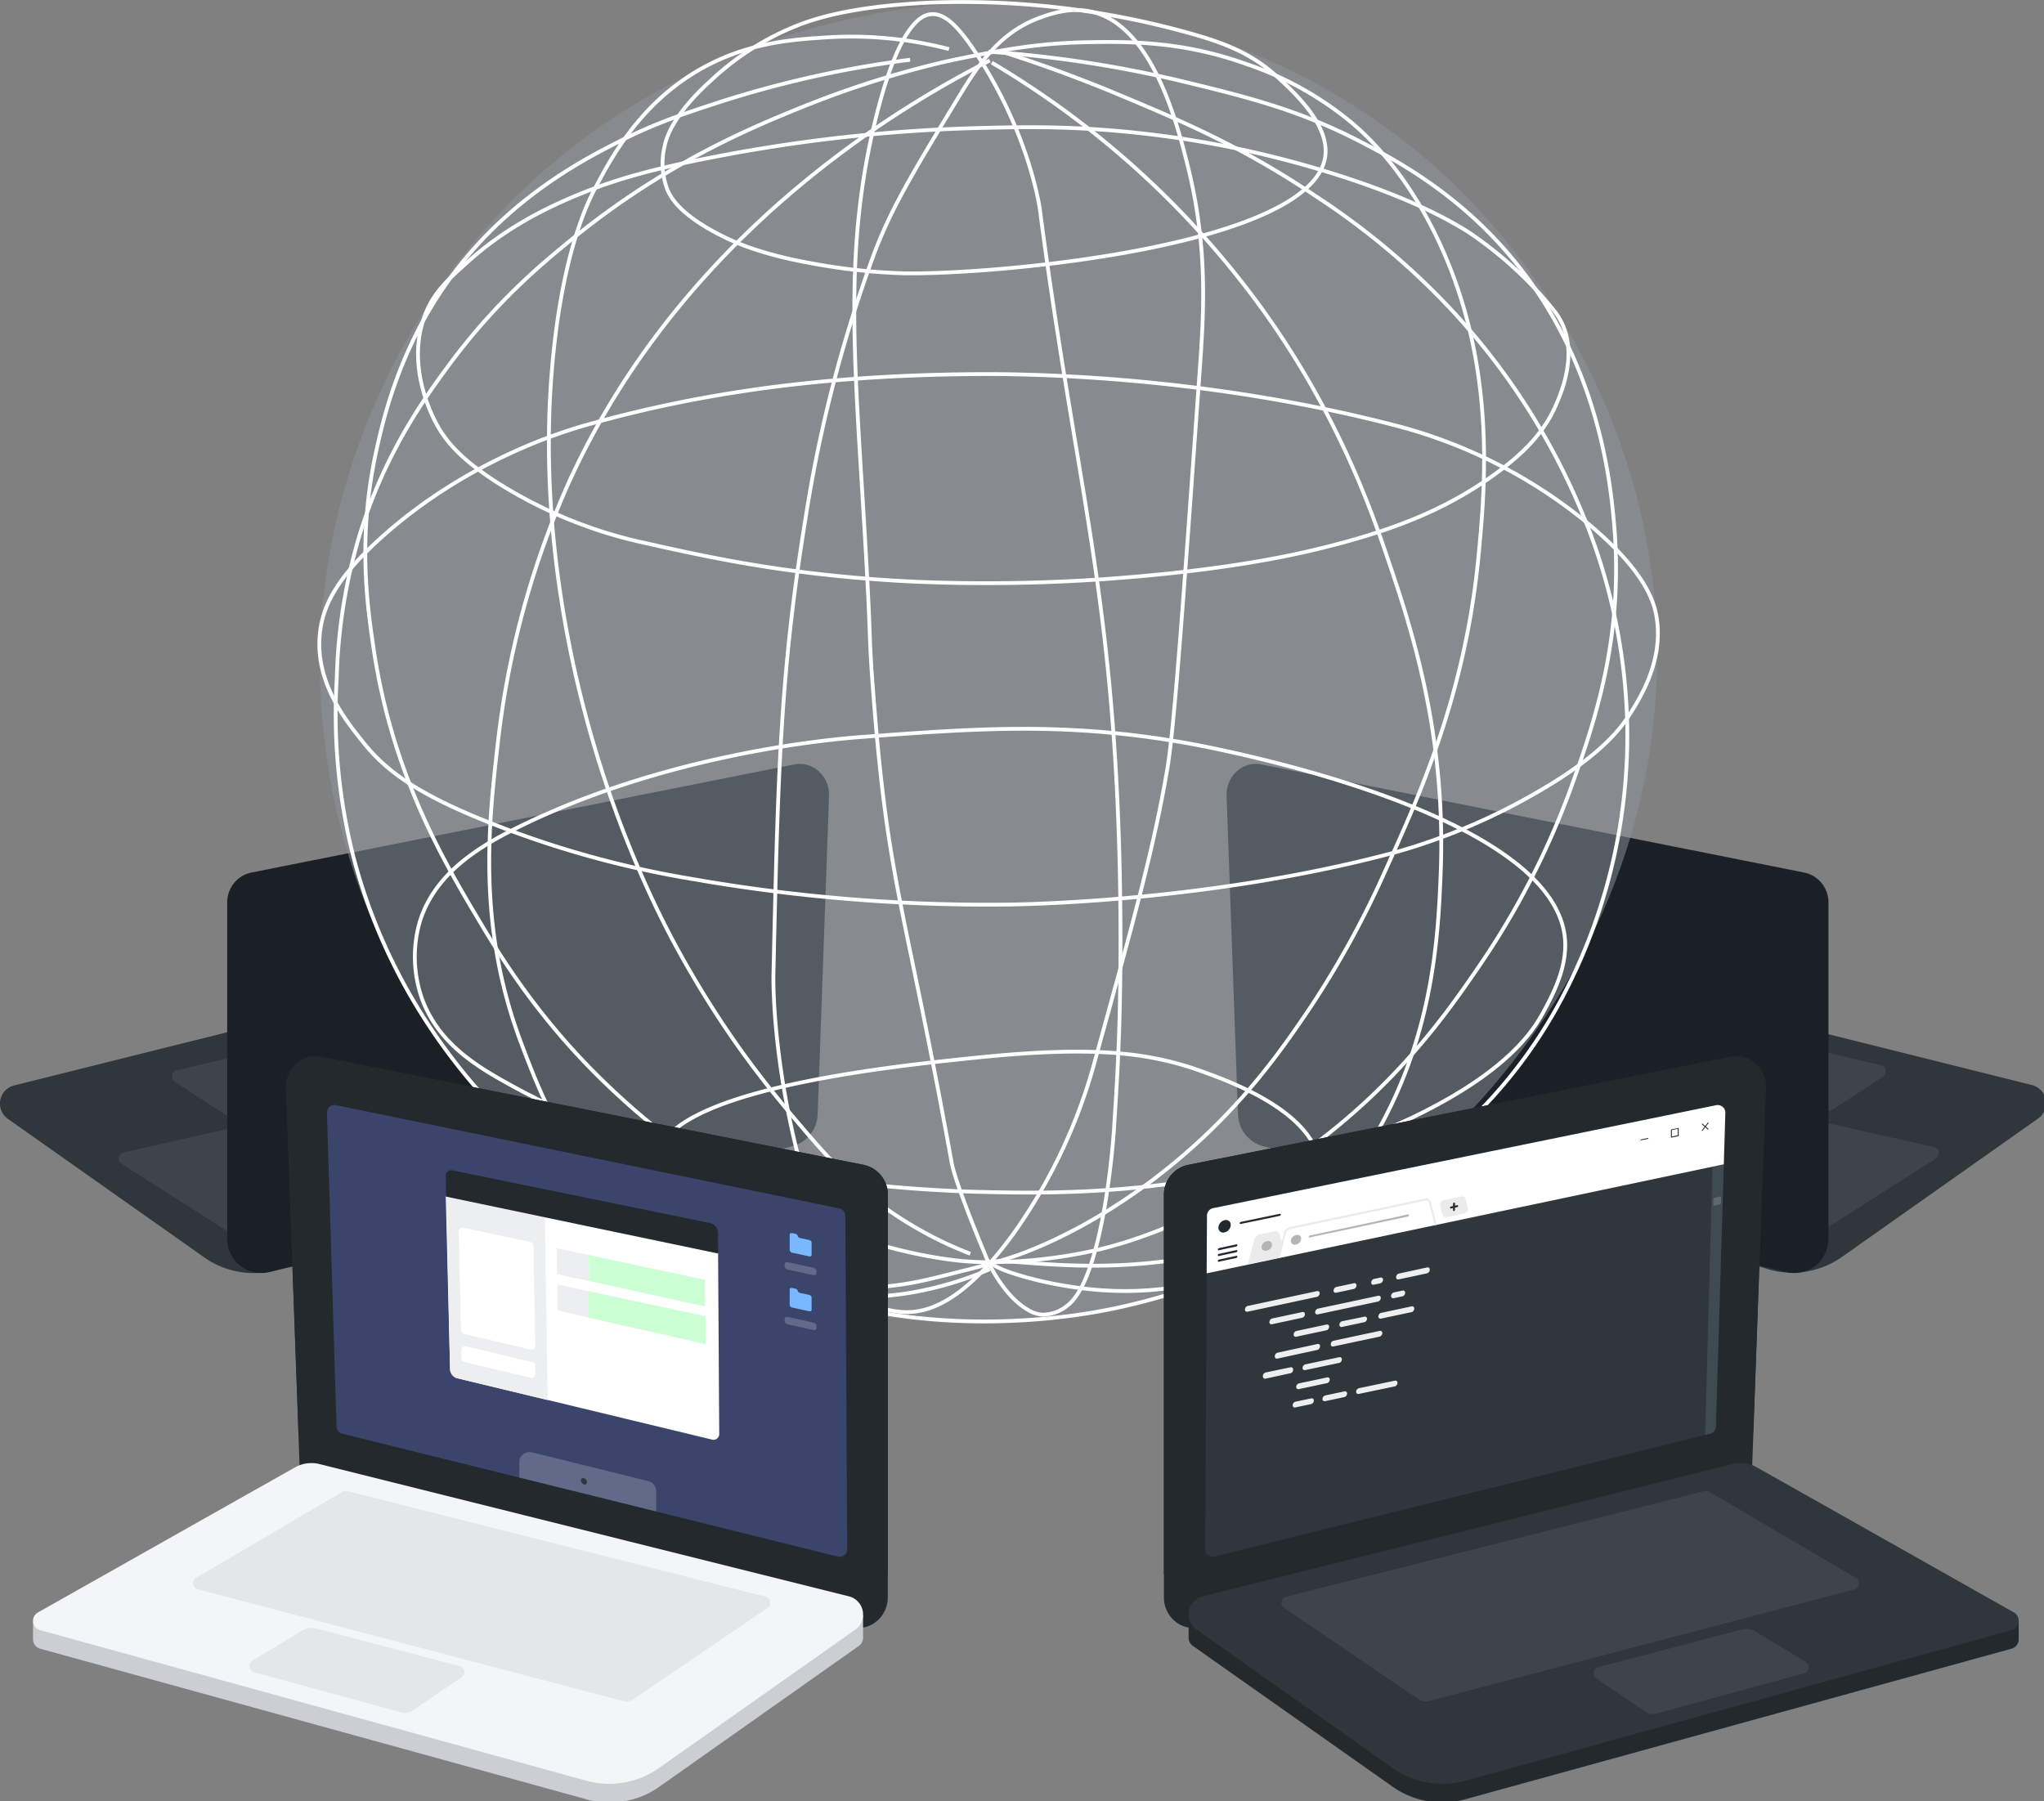 <svg id="el_QHwSXzyDu" data-name="Layer 1" xmlns="http://www.w3.org/2000/svg" viewBox="0 0 539 475"><rect x="0" y="0" width="539" height="475" fill="#808080" stroke="none"/><style>@-webkit-keyframes kf_el_7B5ZVustzBU_an_BKsh2Rcfj{0%{-webkit-transform: translate(143.098px, 185.412px) translate(-143.098px, -185.412px) translate(0px, 0px);transform: translate(143.098px, 185.412px) translate(-143.098px, -185.412px) translate(0px, 0px);}22.22%{-webkit-transform: translate(143.098px, 185.412px) translate(-143.098px, -185.412px) translate(0px, 30px);transform: translate(143.098px, 185.412px) translate(-143.098px, -185.412px) translate(0px, 30px);}44.44%{-webkit-transform: translate(143.098px, 185.412px) translate(-143.098px, -185.412px) translate(0px, 0px);transform: translate(143.098px, 185.412px) translate(-143.098px, -185.412px) translate(0px, 0px);}72.22%{-webkit-transform: translate(143.098px, 185.412px) translate(-143.098px, -185.412px) translate(0px, 30px);transform: translate(143.098px, 185.412px) translate(-143.098px, -185.412px) translate(0px, 30px);}100%{-webkit-transform: translate(143.098px, 185.412px) translate(-143.098px, -185.412px) translate(0px, 0px);transform: translate(143.098px, 185.412px) translate(-143.098px, -185.412px) translate(0px, 0px);}}@keyframes kf_el_7B5ZVustzBU_an_BKsh2Rcfj{0%{-webkit-transform: translate(143.098px, 185.412px) translate(-143.098px, -185.412px) translate(0px, 0px);transform: translate(143.098px, 185.412px) translate(-143.098px, -185.412px) translate(0px, 0px);}22.22%{-webkit-transform: translate(143.098px, 185.412px) translate(-143.098px, -185.412px) translate(0px, 30px);transform: translate(143.098px, 185.412px) translate(-143.098px, -185.412px) translate(0px, 30px);}44.44%{-webkit-transform: translate(143.098px, 185.412px) translate(-143.098px, -185.412px) translate(0px, 0px);transform: translate(143.098px, 185.412px) translate(-143.098px, -185.412px) translate(0px, 0px);}72.22%{-webkit-transform: translate(143.098px, 185.412px) translate(-143.098px, -185.412px) translate(0px, 30px);transform: translate(143.098px, 185.412px) translate(-143.098px, -185.412px) translate(0px, 30px);}100%{-webkit-transform: translate(143.098px, 185.412px) translate(-143.098px, -185.412px) translate(0px, 0px);transform: translate(143.098px, 185.412px) translate(-143.098px, -185.412px) translate(0px, 0px);}}@-webkit-keyframes kf_el_3QT402beEx-_an_HXeT5-Rwl{0%{-webkit-transform: translate(169.12px, 120.308px) translate(-169.12px, -120.308px) translate(0px, 0px);transform: translate(169.12px, 120.308px) translate(-169.12px, -120.308px) translate(0px, 0px);}22.22%{-webkit-transform: translate(169.12px, 120.308px) translate(-169.12px, -120.308px) translate(0px, 30px);transform: translate(169.12px, 120.308px) translate(-169.12px, -120.308px) translate(0px, 30px);}44.44%{-webkit-transform: translate(169.12px, 120.308px) translate(-169.12px, -120.308px) translate(0px, 0px);transform: translate(169.12px, 120.308px) translate(-169.12px, -120.308px) translate(0px, 0px);}72.22%{-webkit-transform: translate(169.12px, 120.308px) translate(-169.12px, -120.308px) translate(0px, 30px);transform: translate(169.12px, 120.308px) translate(-169.12px, -120.308px) translate(0px, 30px);}100%{-webkit-transform: translate(169.12px, 120.308px) translate(-169.12px, -120.308px) translate(0px, 0px);transform: translate(169.12px, 120.308px) translate(-169.12px, -120.308px) translate(0px, 0px);}}@keyframes kf_el_3QT402beEx-_an_HXeT5-Rwl{0%{-webkit-transform: translate(169.12px, 120.308px) translate(-169.12px, -120.308px) translate(0px, 0px);transform: translate(169.12px, 120.308px) translate(-169.12px, -120.308px) translate(0px, 0px);}22.22%{-webkit-transform: translate(169.12px, 120.308px) translate(-169.12px, -120.308px) translate(0px, 30px);transform: translate(169.12px, 120.308px) translate(-169.12px, -120.308px) translate(0px, 30px);}44.44%{-webkit-transform: translate(169.12px, 120.308px) translate(-169.12px, -120.308px) translate(0px, 0px);transform: translate(169.12px, 120.308px) translate(-169.12px, -120.308px) translate(0px, 0px);}72.22%{-webkit-transform: translate(169.12px, 120.308px) translate(-169.12px, -120.308px) translate(0px, 30px);transform: translate(169.12px, 120.308px) translate(-169.12px, -120.308px) translate(0px, 30px);}100%{-webkit-transform: translate(169.12px, 120.308px) translate(-169.12px, -120.308px) translate(0px, 0px);transform: translate(169.12px, 120.308px) translate(-169.12px, -120.308px) translate(0px, 0px);}}@-webkit-keyframes kf_el_kv3MUx7OgKt_an__BQJAv1zw{0%{-webkit-transform: translate(233.606px, 87.288px) translate(-233.606px, -87.288px) translate(0px, 0px);transform: translate(233.606px, 87.288px) translate(-233.606px, -87.288px) translate(0px, 0px);}22.22%{-webkit-transform: translate(233.606px, 87.288px) translate(-233.606px, -87.288px) translate(0px, 30px);transform: translate(233.606px, 87.288px) translate(-233.606px, -87.288px) translate(0px, 30px);}44.44%{-webkit-transform: translate(233.606px, 87.288px) translate(-233.606px, -87.288px) translate(0px, 0px);transform: translate(233.606px, 87.288px) translate(-233.606px, -87.288px) translate(0px, 0px);}72.22%{-webkit-transform: translate(233.606px, 87.288px) translate(-233.606px, -87.288px) translate(0px, 30px);transform: translate(233.606px, 87.288px) translate(-233.606px, -87.288px) translate(0px, 30px);}100%{-webkit-transform: translate(233.606px, 87.288px) translate(-233.606px, -87.288px) translate(0px, 0px);transform: translate(233.606px, 87.288px) translate(-233.606px, -87.288px) translate(0px, 0px);}}@keyframes kf_el_kv3MUx7OgKt_an__BQJAv1zw{0%{-webkit-transform: translate(233.606px, 87.288px) translate(-233.606px, -87.288px) translate(0px, 0px);transform: translate(233.606px, 87.288px) translate(-233.606px, -87.288px) translate(0px, 0px);}22.22%{-webkit-transform: translate(233.606px, 87.288px) translate(-233.606px, -87.288px) translate(0px, 30px);transform: translate(233.606px, 87.288px) translate(-233.606px, -87.288px) translate(0px, 30px);}44.44%{-webkit-transform: translate(233.606px, 87.288px) translate(-233.606px, -87.288px) translate(0px, 0px);transform: translate(233.606px, 87.288px) translate(-233.606px, -87.288px) translate(0px, 0px);}72.22%{-webkit-transform: translate(233.606px, 87.288px) translate(-233.606px, -87.288px) translate(0px, 30px);transform: translate(233.606px, 87.288px) translate(-233.606px, -87.288px) translate(0px, 30px);}100%{-webkit-transform: translate(233.606px, 87.288px) translate(-233.606px, -87.288px) translate(0px, 0px);transform: translate(233.606px, 87.288px) translate(-233.606px, -87.288px) translate(0px, 0px);}}@-webkit-keyframes kf_el_aCr26svhEQP_an_NKuoR_3dN{0%{-webkit-transform: translate(284.17px, 90.486px) translate(-284.17px, -90.486px) translate(0px, 0px);transform: translate(284.17px, 90.486px) translate(-284.17px, -90.486px) translate(0px, 0px);}22.22%{-webkit-transform: translate(284.17px, 90.486px) translate(-284.17px, -90.486px) translate(0px, 30px);transform: translate(284.17px, 90.486px) translate(-284.17px, -90.486px) translate(0px, 30px);}44.44%{-webkit-transform: translate(284.17px, 90.486px) translate(-284.17px, -90.486px) translate(0px, 0px);transform: translate(284.17px, 90.486px) translate(-284.17px, -90.486px) translate(0px, 0px);}72.22%{-webkit-transform: translate(284.17px, 90.486px) translate(-284.17px, -90.486px) translate(0px, 30px);transform: translate(284.17px, 90.486px) translate(-284.17px, -90.486px) translate(0px, 30px);}100%{-webkit-transform: translate(284.17px, 90.486px) translate(-284.17px, -90.486px) translate(0px, 0px);transform: translate(284.17px, 90.486px) translate(-284.17px, -90.486px) translate(0px, 0px);}}@keyframes kf_el_aCr26svhEQP_an_NKuoR_3dN{0%{-webkit-transform: translate(284.17px, 90.486px) translate(-284.17px, -90.486px) translate(0px, 0px);transform: translate(284.17px, 90.486px) translate(-284.17px, -90.486px) translate(0px, 0px);}22.22%{-webkit-transform: translate(284.17px, 90.486px) translate(-284.17px, -90.486px) translate(0px, 30px);transform: translate(284.17px, 90.486px) translate(-284.17px, -90.486px) translate(0px, 30px);}44.44%{-webkit-transform: translate(284.17px, 90.486px) translate(-284.17px, -90.486px) translate(0px, 0px);transform: translate(284.17px, 90.486px) translate(-284.17px, -90.486px) translate(0px, 0px);}72.22%{-webkit-transform: translate(284.17px, 90.486px) translate(-284.17px, -90.486px) translate(0px, 30px);transform: translate(284.17px, 90.486px) translate(-284.17px, -90.486px) translate(0px, 30px);}100%{-webkit-transform: translate(284.17px, 90.486px) translate(-284.17px, -90.486px) translate(0px, 0px);transform: translate(284.17px, 90.486px) translate(-284.17px, -90.486px) translate(0px, 0px);}}@-webkit-keyframes kf_el_wi42q7OR-TN_an_97fZ6XKZm{0%{-webkit-transform: translate(547.56px, 427.89px) translate(-547.56px, -427.89px) translate(0px, 0px);transform: translate(547.56px, 427.89px) translate(-547.56px, -427.89px) translate(0px, 0px);}22.22%{-webkit-transform: translate(547.56px, 427.89px) translate(-547.56px, -427.89px) translate(0px, 30px);transform: translate(547.56px, 427.89px) translate(-547.56px, -427.89px) translate(0px, 30px);}44.44%{-webkit-transform: translate(547.56px, 427.89px) translate(-547.56px, -427.89px) translate(0px, 0px);transform: translate(547.56px, 427.89px) translate(-547.56px, -427.89px) translate(0px, 0px);}72.22%{-webkit-transform: translate(547.56px, 427.89px) translate(-547.56px, -427.89px) translate(0px, 30px);transform: translate(547.56px, 427.89px) translate(-547.56px, -427.89px) translate(0px, 30px);}100%{-webkit-transform: translate(547.56px, 427.89px) translate(-547.56px, -427.89px) translate(0px, 0px);transform: translate(547.56px, 427.89px) translate(-547.56px, -427.89px) translate(0px, 0px);}}@keyframes kf_el_wi42q7OR-TN_an_97fZ6XKZm{0%{-webkit-transform: translate(547.56px, 427.89px) translate(-547.56px, -427.89px) translate(0px, 0px);transform: translate(547.56px, 427.89px) translate(-547.56px, -427.89px) translate(0px, 0px);}22.22%{-webkit-transform: translate(547.56px, 427.89px) translate(-547.56px, -427.89px) translate(0px, 30px);transform: translate(547.56px, 427.89px) translate(-547.56px, -427.89px) translate(0px, 30px);}44.44%{-webkit-transform: translate(547.56px, 427.89px) translate(-547.56px, -427.89px) translate(0px, 0px);transform: translate(547.56px, 427.89px) translate(-547.56px, -427.89px) translate(0px, 0px);}72.22%{-webkit-transform: translate(547.56px, 427.89px) translate(-547.56px, -427.89px) translate(0px, 30px);transform: translate(547.56px, 427.89px) translate(-547.56px, -427.89px) translate(0px, 30px);}100%{-webkit-transform: translate(547.56px, 427.89px) translate(-547.56px, -427.89px) translate(0px, 0px);transform: translate(547.56px, 427.89px) translate(-547.56px, -427.89px) translate(0px, 0px);}}@-webkit-keyframes kf_el_hUCcO_Z0ky_an_Chc4h8nwT{0%{-webkit-transform: translate(203.628px, 96.412px) translate(-203.628px, -96.412px) translate(0px, 0px);transform: translate(203.628px, 96.412px) translate(-203.628px, -96.412px) translate(0px, 0px);}22.22%{-webkit-transform: translate(203.628px, 96.412px) translate(-203.628px, -96.412px) translate(0px, 30px);transform: translate(203.628px, 96.412px) translate(-203.628px, -96.412px) translate(0px, 30px);}44.44%{-webkit-transform: translate(203.628px, 96.412px) translate(-203.628px, -96.412px) translate(0px, 0px);transform: translate(203.628px, 96.412px) translate(-203.628px, -96.412px) translate(0px, 0px);}72.22%{-webkit-transform: translate(203.628px, 96.412px) translate(-203.628px, -96.412px) translate(0px, 30px);transform: translate(203.628px, 96.412px) translate(-203.628px, -96.412px) translate(0px, 30px);}100%{-webkit-transform: translate(203.628px, 96.412px) translate(-203.628px, -96.412px) translate(0px, 0px);transform: translate(203.628px, 96.412px) translate(-203.628px, -96.412px) translate(0px, 0px);}}@keyframes kf_el_hUCcO_Z0ky_an_Chc4h8nwT{0%{-webkit-transform: translate(203.628px, 96.412px) translate(-203.628px, -96.412px) translate(0px, 0px);transform: translate(203.628px, 96.412px) translate(-203.628px, -96.412px) translate(0px, 0px);}22.22%{-webkit-transform: translate(203.628px, 96.412px) translate(-203.628px, -96.412px) translate(0px, 30px);transform: translate(203.628px, 96.412px) translate(-203.628px, -96.412px) translate(0px, 30px);}44.44%{-webkit-transform: translate(203.628px, 96.412px) translate(-203.628px, -96.412px) translate(0px, 0px);transform: translate(203.628px, 96.412px) translate(-203.628px, -96.412px) translate(0px, 0px);}72.22%{-webkit-transform: translate(203.628px, 96.412px) translate(-203.628px, -96.412px) translate(0px, 30px);transform: translate(203.628px, 96.412px) translate(-203.628px, -96.412px) translate(0px, 30px);}100%{-webkit-transform: translate(203.628px, 96.412px) translate(-203.628px, -96.412px) translate(0px, 0px);transform: translate(203.628px, 96.412px) translate(-203.628px, -96.412px) translate(0px, 0px);}}@-webkit-keyframes kf_el_bPCYnOv05M_an_6GyEg9cso{0%{-webkit-transform: translate(155.219px, 100.4px) translate(-155.219px, -100.4px) translate(0px, 0px);transform: translate(155.219px, 100.4px) translate(-155.219px, -100.4px) translate(0px, 0px);}22.22%{-webkit-transform: translate(155.219px, 100.4px) translate(-155.219px, -100.4px) translate(0px, 30px);transform: translate(155.219px, 100.4px) translate(-155.219px, -100.4px) translate(0px, 30px);}44.44%{-webkit-transform: translate(155.219px, 100.4px) translate(-155.219px, -100.4px) translate(0px, 0px);transform: translate(155.219px, 100.4px) translate(-155.219px, -100.4px) translate(0px, 0px);}72.22%{-webkit-transform: translate(155.219px, 100.4px) translate(-155.219px, -100.4px) translate(0px, 30px);transform: translate(155.219px, 100.4px) translate(-155.219px, -100.4px) translate(0px, 30px);}100%{-webkit-transform: translate(155.219px, 100.4px) translate(-155.219px, -100.4px) translate(0px, 0px);transform: translate(155.219px, 100.4px) translate(-155.219px, -100.4px) translate(0px, 0px);}}@keyframes kf_el_bPCYnOv05M_an_6GyEg9cso{0%{-webkit-transform: translate(155.219px, 100.4px) translate(-155.219px, -100.4px) translate(0px, 0px);transform: translate(155.219px, 100.4px) translate(-155.219px, -100.4px) translate(0px, 0px);}22.22%{-webkit-transform: translate(155.219px, 100.4px) translate(-155.219px, -100.4px) translate(0px, 30px);transform: translate(155.219px, 100.4px) translate(-155.219px, -100.4px) translate(0px, 30px);}44.44%{-webkit-transform: translate(155.219px, 100.4px) translate(-155.219px, -100.4px) translate(0px, 0px);transform: translate(155.219px, 100.4px) translate(-155.219px, -100.4px) translate(0px, 0px);}72.22%{-webkit-transform: translate(155.219px, 100.4px) translate(-155.219px, -100.4px) translate(0px, 30px);transform: translate(155.219px, 100.4px) translate(-155.219px, -100.4px) translate(0px, 30px);}100%{-webkit-transform: translate(155.219px, 100.4px) translate(-155.219px, -100.4px) translate(0px, 0px);transform: translate(155.219px, 100.4px) translate(-155.219px, -100.4px) translate(0px, 0px);}}@-webkit-keyframes kf_el_ysth2lZCoc_an_CnDhzDxpV{0%{-webkit-transform: translate(187.905px, 102.72px) translate(-187.905px, -102.72px) translate(0px, 0px);transform: translate(187.905px, 102.72px) translate(-187.905px, -102.72px) translate(0px, 0px);}22.22%{-webkit-transform: translate(187.905px, 102.72px) translate(-187.905px, -102.72px) translate(0px, 30px);transform: translate(187.905px, 102.72px) translate(-187.905px, -102.72px) translate(0px, 30px);}44.44%{-webkit-transform: translate(187.905px, 102.72px) translate(-187.905px, -102.72px) translate(0px, 0px);transform: translate(187.905px, 102.72px) translate(-187.905px, -102.72px) translate(0px, 0px);}72.22%{-webkit-transform: translate(187.905px, 102.72px) translate(-187.905px, -102.72px) translate(0px, 30px);transform: translate(187.905px, 102.72px) translate(-187.905px, -102.72px) translate(0px, 30px);}100%{-webkit-transform: translate(187.905px, 102.72px) translate(-187.905px, -102.72px) translate(0px, 0px);transform: translate(187.905px, 102.72px) translate(-187.905px, -102.72px) translate(0px, 0px);}}@keyframes kf_el_ysth2lZCoc_an_CnDhzDxpV{0%{-webkit-transform: translate(187.905px, 102.72px) translate(-187.905px, -102.72px) translate(0px, 0px);transform: translate(187.905px, 102.72px) translate(-187.905px, -102.72px) translate(0px, 0px);}22.22%{-webkit-transform: translate(187.905px, 102.72px) translate(-187.905px, -102.72px) translate(0px, 30px);transform: translate(187.905px, 102.72px) translate(-187.905px, -102.72px) translate(0px, 30px);}44.44%{-webkit-transform: translate(187.905px, 102.72px) translate(-187.905px, -102.72px) translate(0px, 0px);transform: translate(187.905px, 102.72px) translate(-187.905px, -102.72px) translate(0px, 0px);}72.22%{-webkit-transform: translate(187.905px, 102.72px) translate(-187.905px, -102.72px) translate(0px, 30px);transform: translate(187.905px, 102.72px) translate(-187.905px, -102.72px) translate(0px, 30px);}100%{-webkit-transform: translate(187.905px, 102.72px) translate(-187.905px, -102.72px) translate(0px, 0px);transform: translate(187.905px, 102.72px) translate(-187.905px, -102.72px) translate(0px, 0px);}}@-webkit-keyframes kf_el_enwBWcYWVH_an_ZmrR1j3Dc{0%{-webkit-transform: translate(147.403px, 97.829px) translate(-147.403px, -97.829px) translate(0px, 0px);transform: translate(147.403px, 97.829px) translate(-147.403px, -97.829px) translate(0px, 0px);}22.22%{-webkit-transform: translate(147.403px, 97.829px) translate(-147.403px, -97.829px) translate(0px, 30px);transform: translate(147.403px, 97.829px) translate(-147.403px, -97.829px) translate(0px, 30px);}44.44%{-webkit-transform: translate(147.403px, 97.829px) translate(-147.403px, -97.829px) translate(0px, 0px);transform: translate(147.403px, 97.829px) translate(-147.403px, -97.829px) translate(0px, 0px);}72.22%{-webkit-transform: translate(147.403px, 97.829px) translate(-147.403px, -97.829px) translate(0px, 30px);transform: translate(147.403px, 97.829px) translate(-147.403px, -97.829px) translate(0px, 30px);}100%{-webkit-transform: translate(147.403px, 97.829px) translate(-147.403px, -97.829px) translate(0px, 0px);transform: translate(147.403px, 97.829px) translate(-147.403px, -97.829px) translate(0px, 0px);}}@keyframes kf_el_enwBWcYWVH_an_ZmrR1j3Dc{0%{-webkit-transform: translate(147.403px, 97.829px) translate(-147.403px, -97.829px) translate(0px, 0px);transform: translate(147.403px, 97.829px) translate(-147.403px, -97.829px) translate(0px, 0px);}22.22%{-webkit-transform: translate(147.403px, 97.829px) translate(-147.403px, -97.829px) translate(0px, 30px);transform: translate(147.403px, 97.829px) translate(-147.403px, -97.829px) translate(0px, 30px);}44.44%{-webkit-transform: translate(147.403px, 97.829px) translate(-147.403px, -97.829px) translate(0px, 0px);transform: translate(147.403px, 97.829px) translate(-147.403px, -97.829px) translate(0px, 0px);}72.22%{-webkit-transform: translate(147.403px, 97.829px) translate(-147.403px, -97.829px) translate(0px, 30px);transform: translate(147.403px, 97.829px) translate(-147.403px, -97.829px) translate(0px, 30px);}100%{-webkit-transform: translate(147.403px, 97.829px) translate(-147.403px, -97.829px) translate(0px, 0px);transform: translate(147.403px, 97.829px) translate(-147.403px, -97.829px) translate(0px, 0px);}}@-webkit-keyframes kf_el_odh2nr10hn_an_iU7C5rgdr{0%{-webkit-transform: translate(320.42px, 100.38px) translate(-320.42px, -100.38px) translate(0px, 0px);transform: translate(320.42px, 100.38px) translate(-320.42px, -100.38px) translate(0px, 0px);}22.22%{-webkit-transform: translate(320.42px, 100.38px) translate(-320.42px, -100.38px) translate(0px, 30px);transform: translate(320.42px, 100.38px) translate(-320.42px, -100.38px) translate(0px, 30px);}44.44%{-webkit-transform: translate(320.42px, 100.38px) translate(-320.42px, -100.38px) translate(0px, 0px);transform: translate(320.42px, 100.38px) translate(-320.42px, -100.38px) translate(0px, 0px);}72.22%{-webkit-transform: translate(320.42px, 100.38px) translate(-320.42px, -100.38px) translate(0px, 30px);transform: translate(320.42px, 100.38px) translate(-320.42px, -100.38px) translate(0px, 30px);}100%{-webkit-transform: translate(320.42px, 100.38px) translate(-320.42px, -100.38px) translate(0px, 0px);transform: translate(320.42px, 100.38px) translate(-320.42px, -100.38px) translate(0px, 0px);}}@keyframes kf_el_odh2nr10hn_an_iU7C5rgdr{0%{-webkit-transform: translate(320.42px, 100.38px) translate(-320.42px, -100.38px) translate(0px, 0px);transform: translate(320.42px, 100.38px) translate(-320.42px, -100.38px) translate(0px, 0px);}22.22%{-webkit-transform: translate(320.42px, 100.38px) translate(-320.42px, -100.38px) translate(0px, 30px);transform: translate(320.42px, 100.38px) translate(-320.42px, -100.38px) translate(0px, 30px);}44.44%{-webkit-transform: translate(320.42px, 100.38px) translate(-320.42px, -100.38px) translate(0px, 0px);transform: translate(320.42px, 100.38px) translate(-320.42px, -100.38px) translate(0px, 0px);}72.22%{-webkit-transform: translate(320.42px, 100.38px) translate(-320.42px, -100.38px) translate(0px, 30px);transform: translate(320.42px, 100.38px) translate(-320.42px, -100.38px) translate(0px, 30px);}100%{-webkit-transform: translate(320.42px, 100.38px) translate(-320.42px, -100.38px) translate(0px, 0px);transform: translate(320.42px, 100.38px) translate(-320.42px, -100.38px) translate(0px, 0px);}}@-webkit-keyframes kf_el_dVOWT4nIVd_an_p-iwPZlDl{0%{-webkit-transform: translate(232.22px, 364.099px) translate(-232.22px, -364.099px) translate(0px, 0px);transform: translate(232.22px, 364.099px) translate(-232.22px, -364.099px) translate(0px, 0px);}22.22%{-webkit-transform: translate(232.22px, 364.099px) translate(-232.22px, -364.099px) translate(0px, 30px);transform: translate(232.22px, 364.099px) translate(-232.22px, -364.099px) translate(0px, 30px);}44.44%{-webkit-transform: translate(232.22px, 364.099px) translate(-232.22px, -364.099px) translate(0px, 0px);transform: translate(232.22px, 364.099px) translate(-232.22px, -364.099px) translate(0px, 0px);}72.22%{-webkit-transform: translate(232.22px, 364.099px) translate(-232.22px, -364.099px) translate(0px, 30px);transform: translate(232.22px, 364.099px) translate(-232.22px, -364.099px) translate(0px, 30px);}100%{-webkit-transform: translate(232.22px, 364.099px) translate(-232.22px, -364.099px) translate(0px, 0px);transform: translate(232.22px, 364.099px) translate(-232.22px, -364.099px) translate(0px, 0px);}}@keyframes kf_el_dVOWT4nIVd_an_p-iwPZlDl{0%{-webkit-transform: translate(232.22px, 364.099px) translate(-232.22px, -364.099px) translate(0px, 0px);transform: translate(232.22px, 364.099px) translate(-232.22px, -364.099px) translate(0px, 0px);}22.22%{-webkit-transform: translate(232.22px, 364.099px) translate(-232.22px, -364.099px) translate(0px, 30px);transform: translate(232.22px, 364.099px) translate(-232.22px, -364.099px) translate(0px, 30px);}44.44%{-webkit-transform: translate(232.22px, 364.099px) translate(-232.22px, -364.099px) translate(0px, 0px);transform: translate(232.22px, 364.099px) translate(-232.22px, -364.099px) translate(0px, 0px);}72.22%{-webkit-transform: translate(232.22px, 364.099px) translate(-232.22px, -364.099px) translate(0px, 30px);transform: translate(232.22px, 364.099px) translate(-232.22px, -364.099px) translate(0px, 30px);}100%{-webkit-transform: translate(232.22px, 364.099px) translate(-232.22px, -364.099px) translate(0px, 0px);transform: translate(232.22px, 364.099px) translate(-232.22px, -364.099px) translate(0px, 0px);}}@-webkit-keyframes kf_el_zG_lWj4hB3_an_H8Yrrf5PE{0%{-webkit-transform: translate(168.284px, 278.963px) translate(-168.284px, -278.963px) translate(0px, 0px);transform: translate(168.284px, 278.963px) translate(-168.284px, -278.963px) translate(0px, 0px);}22.22%{-webkit-transform: translate(168.284px, 278.963px) translate(-168.284px, -278.963px) translate(0px, 30px);transform: translate(168.284px, 278.963px) translate(-168.284px, -278.963px) translate(0px, 30px);}44.44%{-webkit-transform: translate(168.284px, 278.963px) translate(-168.284px, -278.963px) translate(0px, 0px);transform: translate(168.284px, 278.963px) translate(-168.284px, -278.963px) translate(0px, 0px);}72.22%{-webkit-transform: translate(168.284px, 278.963px) translate(-168.284px, -278.963px) translate(0px, 30px);transform: translate(168.284px, 278.963px) translate(-168.284px, -278.963px) translate(0px, 30px);}100%{-webkit-transform: translate(168.284px, 278.963px) translate(-168.284px, -278.963px) translate(0px, 0px);transform: translate(168.284px, 278.963px) translate(-168.284px, -278.963px) translate(0px, 0px);}}@keyframes kf_el_zG_lWj4hB3_an_H8Yrrf5PE{0%{-webkit-transform: translate(168.284px, 278.963px) translate(-168.284px, -278.963px) translate(0px, 0px);transform: translate(168.284px, 278.963px) translate(-168.284px, -278.963px) translate(0px, 0px);}22.22%{-webkit-transform: translate(168.284px, 278.963px) translate(-168.284px, -278.963px) translate(0px, 30px);transform: translate(168.284px, 278.963px) translate(-168.284px, -278.963px) translate(0px, 30px);}44.44%{-webkit-transform: translate(168.284px, 278.963px) translate(-168.284px, -278.963px) translate(0px, 0px);transform: translate(168.284px, 278.963px) translate(-168.284px, -278.963px) translate(0px, 0px);}72.22%{-webkit-transform: translate(168.284px, 278.963px) translate(-168.284px, -278.963px) translate(0px, 30px);transform: translate(168.284px, 278.963px) translate(-168.284px, -278.963px) translate(0px, 30px);}100%{-webkit-transform: translate(168.284px, 278.963px) translate(-168.284px, -278.963px) translate(0px, 0px);transform: translate(168.284px, 278.963px) translate(-168.284px, -278.963px) translate(0px, 0px);}}@-webkit-keyframes kf_el_u3kY-Eff9x_an_7HqQuKZzk{0%{-webkit-transform: translate(262.834px, 89.421px) translate(-262.834px, -89.421px) translate(0px, 0px);transform: translate(262.834px, 89.421px) translate(-262.834px, -89.421px) translate(0px, 0px);}22.22%{-webkit-transform: translate(262.834px, 89.421px) translate(-262.834px, -89.421px) translate(0px, 30px);transform: translate(262.834px, 89.421px) translate(-262.834px, -89.421px) translate(0px, 30px);}44.44%{-webkit-transform: translate(262.834px, 89.421px) translate(-262.834px, -89.421px) translate(0px, 0px);transform: translate(262.834px, 89.421px) translate(-262.834px, -89.421px) translate(0px, 0px);}72.22%{-webkit-transform: translate(262.834px, 89.421px) translate(-262.834px, -89.421px) translate(0px, 30px);transform: translate(262.834px, 89.421px) translate(-262.834px, -89.421px) translate(0px, 30px);}100%{-webkit-transform: translate(262.834px, 89.421px) translate(-262.834px, -89.421px) translate(0px, 0px);transform: translate(262.834px, 89.421px) translate(-262.834px, -89.421px) translate(0px, 0px);}}@keyframes kf_el_u3kY-Eff9x_an_7HqQuKZzk{0%{-webkit-transform: translate(262.834px, 89.421px) translate(-262.834px, -89.421px) translate(0px, 0px);transform: translate(262.834px, 89.421px) translate(-262.834px, -89.421px) translate(0px, 0px);}22.22%{-webkit-transform: translate(262.834px, 89.421px) translate(-262.834px, -89.421px) translate(0px, 30px);transform: translate(262.834px, 89.421px) translate(-262.834px, -89.421px) translate(0px, 30px);}44.44%{-webkit-transform: translate(262.834px, 89.421px) translate(-262.834px, -89.421px) translate(0px, 0px);transform: translate(262.834px, 89.421px) translate(-262.834px, -89.421px) translate(0px, 0px);}72.22%{-webkit-transform: translate(262.834px, 89.421px) translate(-262.834px, -89.421px) translate(0px, 30px);transform: translate(262.834px, 89.421px) translate(-262.834px, -89.421px) translate(0px, 30px);}100%{-webkit-transform: translate(262.834px, 89.421px) translate(-262.834px, -89.421px) translate(0px, 0px);transform: translate(262.834px, 89.421px) translate(-262.834px, -89.421px) translate(0px, 0px);}}@-webkit-keyframes kf_el_l7mIF_xAvN_an__fGizhOzB{0%{-webkit-transform: translate(143.269px, 87.345px) translate(-143.269px, -87.345px) translate(0px, 0px);transform: translate(143.269px, 87.345px) translate(-143.269px, -87.345px) translate(0px, 0px);}22.22%{-webkit-transform: translate(143.269px, 87.345px) translate(-143.269px, -87.345px) translate(0px, 30px);transform: translate(143.269px, 87.345px) translate(-143.269px, -87.345px) translate(0px, 30px);}44.44%{-webkit-transform: translate(143.269px, 87.345px) translate(-143.269px, -87.345px) translate(0px, 0px);transform: translate(143.269px, 87.345px) translate(-143.269px, -87.345px) translate(0px, 0px);}72.22%{-webkit-transform: translate(143.269px, 87.345px) translate(-143.269px, -87.345px) translate(0px, 30px);transform: translate(143.269px, 87.345px) translate(-143.269px, -87.345px) translate(0px, 30px);}100%{-webkit-transform: translate(143.269px, 87.345px) translate(-143.269px, -87.345px) translate(0px, 0px);transform: translate(143.269px, 87.345px) translate(-143.269px, -87.345px) translate(0px, 0px);}}@keyframes kf_el_l7mIF_xAvN_an__fGizhOzB{0%{-webkit-transform: translate(143.269px, 87.345px) translate(-143.269px, -87.345px) translate(0px, 0px);transform: translate(143.269px, 87.345px) translate(-143.269px, -87.345px) translate(0px, 0px);}22.22%{-webkit-transform: translate(143.269px, 87.345px) translate(-143.269px, -87.345px) translate(0px, 30px);transform: translate(143.269px, 87.345px) translate(-143.269px, -87.345px) translate(0px, 30px);}44.44%{-webkit-transform: translate(143.269px, 87.345px) translate(-143.269px, -87.345px) translate(0px, 0px);transform: translate(143.269px, 87.345px) translate(-143.269px, -87.345px) translate(0px, 0px);}72.22%{-webkit-transform: translate(143.269px, 87.345px) translate(-143.269px, -87.345px) translate(0px, 30px);transform: translate(143.269px, 87.345px) translate(-143.269px, -87.345px) translate(0px, 30px);}100%{-webkit-transform: translate(143.269px, 87.345px) translate(-143.269px, -87.345px) translate(0px, 0px);transform: translate(143.269px, 87.345px) translate(-143.269px, -87.345px) translate(0px, 0px);}}#el_QHwSXzyDu *{-webkit-animation-duration: 3s;animation-duration: 3s;-webkit-animation-iteration-count: infinite;animation-iteration-count: infinite;-webkit-animation-timing-function: cubic-bezier(0, 0, 1, 1);animation-timing-function: cubic-bezier(0, 0, 1, 1);}#el_Cj7QSXDQR9{fill: #2f363c;-webkit-transform: translate(-58.89px, -86.76px);transform: translate(-58.89px, -86.76px);}#el_tm8VHeDKNW{fill: #2f363c;-webkit-transform: translate(-58.89px, -86.76px);transform: translate(-58.89px, -86.76px);}#el_sNpEqZZH5C{fill: #8f979f;opacity: 0.15;isolation: isolate;-webkit-transform: translate(-58.89px, -86.76px);transform: translate(-58.89px, -86.76px);}#el_tFZ9aQdnzQ{fill: #8f979f;opacity: 0.15;isolation: isolate;-webkit-transform: translate(-58.89px, -86.76px);transform: translate(-58.89px, -86.76px);}#el_Bil4QCFjqK{fill: #1a2026;-webkit-transform: translate(-58.89px, -86.76px);transform: translate(-58.89px, -86.76px);}#el_rP_g_OZHc0{fill: #1a2026;-webkit-transform: translate(-58.89px, -86.76px);transform: translate(-58.89px, -86.76px);}#el_l7mIF_xAvN{fill: #8f979f;fill-opacity: 0.5;-webkit-transform: translate(-58.89px, -86.76px);transform: translate(-58.89px, -86.76px);}#el_u3kY-Eff9x{fill: none;stroke: #fff;stroke-miterlimit: 10;-webkit-transform: translate(-58.89px, -86.76px);transform: translate(-58.89px, -86.76px);}#el_zG_lWj4hB3{fill: none;stroke: #fff;stroke-miterlimit: 10;-webkit-transform: translate(-58.89px, -86.76px);transform: translate(-58.89px, -86.76px);}#el_dVOWT4nIVd{fill: none;stroke: #fff;stroke-miterlimit: 10;-webkit-transform: translate(-58.89px, -86.76px);transform: translate(-58.89px, -86.76px);}#el_odh2nr10hn{fill: none;stroke: #fff;stroke-miterlimit: 10;-webkit-transform: translate(-58.89px, -86.76px);transform: translate(-58.89px, -86.76px);}#el_enwBWcYWVH{fill: none;stroke: #fff;stroke-miterlimit: 10;-webkit-transform: translate(-58.89px, -86.76px);transform: translate(-58.89px, -86.76px);}#el_ysth2lZCoc{fill: none;stroke: #fff;stroke-miterlimit: 10;-webkit-transform: translate(-58.89px, -86.76px);transform: translate(-58.89px, -86.76px);}#el_bPCYnOv05M{fill: none;stroke: #fff;stroke-miterlimit: 10;-webkit-transform: translate(-58.89px, -86.76px);transform: translate(-58.89px, -86.76px);}#el_hUCcO_Z0ky{fill: none;stroke: #fff;stroke-miterlimit: 10;-webkit-transform: translate(-58.89px, -86.76px);transform: translate(-58.89px, -86.76px);}#el_wi42q7OR-TN{fill: #24292e;-webkit-transform: translate(-58.89px, -86.76px);transform: translate(-58.89px, -86.76px);}#el_JQOPsY_eXM0{fill: #24292e;-webkit-transform: translate(-58.89px, -86.76px);transform: translate(-58.89px, -86.76px);}#el_aCr26svhEQP{fill: none;stroke: #fff;stroke-miterlimit: 10;-webkit-transform: translate(-58.89px, -86.76px);transform: translate(-58.89px, -86.76px);}#el_kv3MUx7OgKt{fill: none;stroke: #fff;stroke-miterlimit: 10;-webkit-transform: translate(-58.89px, -86.76px);transform: translate(-58.89px, -86.76px);}#el_3QT402beEx-{fill: none;stroke: #fff;stroke-miterlimit: 10;-webkit-transform: translate(-58.89px, -86.76px);transform: translate(-58.89px, -86.76px);}#el_7B5ZVustzBU{fill: none;stroke: #fff;stroke-miterlimit: 10;-webkit-transform: translate(-58.89px, -86.76px);transform: translate(-58.89px, -86.76px);}#el_MeS76GpcoHj{fill: #24292e;-webkit-transform: translate(-58.89px, -86.76px);transform: translate(-58.89px, -86.76px);}#el_0ndkIq-utUo{fill: #24292e;-webkit-transform: translate(-58.89px, -86.76px);transform: translate(-58.89px, -86.76px);}#el_XbMcYTsB26I{fill: #2f363c;-webkit-transform: translate(-58.89px, -86.76px);transform: translate(-58.89px, -86.76px);}#el_UsaFOvlR6nv{fill: #8f979f;opacity: 0.15;isolation: isolate;-webkit-transform: translate(-58.89px, -86.76px);transform: translate(-58.89px, -86.76px);}#el_QGRjF8QHYtN{fill: #444d56;-webkit-transform: translate(-58.89px, -86.76px);transform: translate(-58.89px, -86.76px);}#el_O9wkM3Slixz{fill: #24292e;-webkit-transform: translate(-58.89px, -86.76px);transform: translate(-58.89px, -86.76px);}#el_UWO-C7kL5wZ{fill: #cbcfd4;-webkit-transform: translate(-58.89px, -86.76px);transform: translate(-58.89px, -86.76px);}#el_5IN0oPNxBrY{fill: #f4f5f6;-webkit-transform: translate(-58.89px, -86.76px);transform: translate(-58.89px, -86.76px);}#el_CDcvV9EEP06{fill: #8f979f;opacity: 0.15;isolation: isolate;-webkit-transform: translate(-58.89px, -86.76px);transform: translate(-58.89px, -86.76px);}#el_fCoJfQkecaS{fill: #444d56;-webkit-transform: translate(-58.89px, -86.76px);transform: translate(-58.89px, -86.76px);}#el_zY9bB5mooBg{fill: #24292e;-webkit-transform: translate(-58.89px, -86.76px);transform: translate(-58.89px, -86.76px);}#el_I_Bnkjq6swT{fill: #3b446b;-webkit-transform: translate(-58.89px, -86.76px);transform: translate(-58.89px, -86.76px);}#el_fYs6EKWtT7P{fill: #2f363c;-webkit-transform: translate(-58.89px, -86.76px);transform: translate(-58.89px, -86.76px);}#el_QFTmsht0kIQ{isolation: isolate;fill: #fff;opacity: 0.2;-webkit-transform: translate(-58.89px, -86.76px);transform: translate(-58.89px, -86.76px);}#el_pgDL1spyZQW{fill: #2f363c;fill-rule: evenodd;-webkit-transform: translate(-58.89px, -86.76px);transform: translate(-58.89px, -86.76px);}#el_Ogr9SjiDUWj{fill: #fff;-webkit-transform: translate(-58.89px, -86.76px);transform: translate(-58.89px, -86.76px);}#el_Y3UNoEXNeBC{fill: #edeeef;-webkit-transform: translate(-58.89px, -86.76px);transform: translate(-58.89px, -86.76px);}#el_c0SHIANbBLv{fill: #fff;-webkit-transform: translate(-58.89px, -86.76px);transform: translate(-58.89px, -86.76px);}#el_p9xMYTO2WWx{fill: #edeeef;-webkit-transform: translate(-58.89px, -86.76px);transform: translate(-58.89px, -86.76px);}#el_LgNhmL-19yP{fill: #cdffd5;-webkit-transform: translate(-58.89px, -86.76px);transform: translate(-58.89px, -86.76px);}#el_mBcfIqBXsC2{fill: #edeeef;-webkit-transform: translate(-58.89px, -86.76px);transform: translate(-58.89px, -86.76px);}#el_fNm72f66KI3{fill: #cdffd5;-webkit-transform: translate(-58.89px, -86.76px);transform: translate(-58.89px, -86.76px);}#el_tgXDCU68mYK{fill: #fff;-webkit-transform: translate(-58.89px, -86.76px);transform: translate(-58.89px, -86.76px);}#el_2TOP1jXc2Sj{fill: #24292e;-webkit-transform: translate(-58.89px, -86.76px);transform: translate(-58.89px, -86.76px);}#el_Vgz9zNR1WeF{fill: #79b8ff;-webkit-transform: translate(-58.89px, -86.76px);transform: translate(-58.89px, -86.76px);}#el_jSKvgg0EB_7{isolation: isolate;fill: #fff;opacity: 0.2;-webkit-transform: translate(-58.89px, -86.76px);transform: translate(-58.89px, -86.76px);}#el_oUpTHgUQzD2{fill: #79b8ff;-webkit-transform: translate(-58.89px, -86.76px);transform: translate(-58.89px, -86.76px);}#el_DCioPTr8NDc{isolation: isolate;fill: #fff;opacity: 0.2;-webkit-transform: translate(-58.89px, -86.76px);transform: translate(-58.89px, -86.76px);}#el_ubxsuw6AReI{fill: #edeeef;-webkit-transform: translate(-58.89px, -86.76px);transform: translate(-58.89px, -86.76px);}#el_VWP6MNYqipu{fill: #404a51;-webkit-transform: translate(-58.89px, -86.76px);transform: translate(-58.89px, -86.76px);}#el_JJFqtNR11nD{fill: #8f979f;isolation: isolate;opacity: 0.4;-webkit-transform: translate(-58.89px, -86.76px);transform: translate(-58.89px, -86.76px);}#el_QFlIpIvqLxn{fill: #fff;-webkit-transform: translate(-58.89px, -86.76px);transform: translate(-58.89px, -86.76px);}#el_DScjgnvQq88{fill: #24292e;-webkit-transform: translate(-58.89px, -86.76px);transform: translate(-58.89px, -86.76px);}#el_DdBz9h5VP8y{fill: #24292e;-webkit-transform: translate(-58.89px, -86.76px);transform: translate(-58.89px, -86.76px);}#el_xeddIXyz02B{fill: #24292e;-webkit-transform: translate(-58.89px, -86.76px);transform: translate(-58.89px, -86.76px);}#el_8iGh0kjO8xL{fill: #ebebeb;-webkit-transform: translate(-58.89px, -86.76px);transform: translate(-58.89px, -86.76px);}#el_ECzNvEzRYJH{fill: #b5b5b5;-webkit-transform: translate(-58.89px, -86.76px);transform: translate(-58.89px, -86.76px);}#el_MpuQrnkUrS6{fill: #24292e;-webkit-transform: translate(-58.89px, -86.76px);transform: translate(-58.89px, -86.76px);}#el_9itTmuadyxK{fill: #ebebeb;-webkit-transform: translate(-58.89px, -86.76px);transform: translate(-58.89px, -86.76px);}#el_8JYlTfoUElt{fill: #24292e;-webkit-transform: translate(-58.89px, -86.76px);transform: translate(-58.89px, -86.76px);}#el_wLZZvvOmW9G{fill: #24292e;-webkit-transform: translate(-58.89px, -86.76px);transform: translate(-58.89px, -86.76px);}#el_2miA26C1gkg{fill: #fff;-webkit-transform: translate(-58.89px, -86.76px);transform: translate(-58.89px, -86.76px);}#el_f7-uJMYfugY{fill: #ebebeb;-webkit-transform: translate(-58.89px, -86.76px);transform: translate(-58.89px, -86.76px);}#el_jMAa-8MgY22{fill: #b5b5b5;-webkit-transform: translate(-58.89px, -86.76px);transform: translate(-58.89px, -86.76px);}#el_7Fa2X_Ebsos{fill: #efb000;-webkit-transform: translate(-58.89px, -86.76px);transform: translate(-58.89px, -86.76px);}#el_l7mIF_xAvN_an__fGizhOzB{-webkit-animation-fill-mode: backwards;animation-fill-mode: backwards;-webkit-transform: translate(143.269px, 87.345px) translate(-143.269px, -87.345px) translate(0px, 0px);transform: translate(143.269px, 87.345px) translate(-143.269px, -87.345px) translate(0px, 0px);-webkit-animation-name: kf_el_l7mIF_xAvN_an__fGizhOzB;animation-name: kf_el_l7mIF_xAvN_an__fGizhOzB;-webkit-animation-timing-function: cubic-bezier(0, 0, 1, 1);animation-timing-function: cubic-bezier(0, 0, 1, 1);}#el_u3kY-Eff9x_an_7HqQuKZzk{-webkit-animation-fill-mode: backwards;animation-fill-mode: backwards;-webkit-transform: translate(262.834px, 89.421px) translate(-262.834px, -89.421px) translate(0px, 0px);transform: translate(262.834px, 89.421px) translate(-262.834px, -89.421px) translate(0px, 0px);-webkit-animation-name: kf_el_u3kY-Eff9x_an_7HqQuKZzk;animation-name: kf_el_u3kY-Eff9x_an_7HqQuKZzk;-webkit-animation-timing-function: cubic-bezier(0, 0, 1, 1);animation-timing-function: cubic-bezier(0, 0, 1, 1);}#el_zG_lWj4hB3_an_H8Yrrf5PE{-webkit-animation-fill-mode: backwards;animation-fill-mode: backwards;-webkit-transform: translate(168.284px, 278.963px) translate(-168.284px, -278.963px) translate(0px, 0px);transform: translate(168.284px, 278.963px) translate(-168.284px, -278.963px) translate(0px, 0px);-webkit-animation-name: kf_el_zG_lWj4hB3_an_H8Yrrf5PE;animation-name: kf_el_zG_lWj4hB3_an_H8Yrrf5PE;-webkit-animation-timing-function: cubic-bezier(0, 0, 1, 1);animation-timing-function: cubic-bezier(0, 0, 1, 1);}#el_dVOWT4nIVd_an_p-iwPZlDl{-webkit-animation-fill-mode: backwards;animation-fill-mode: backwards;-webkit-transform: translate(232.22px, 364.099px) translate(-232.22px, -364.099px) translate(0px, 0px);transform: translate(232.22px, 364.099px) translate(-232.22px, -364.099px) translate(0px, 0px);-webkit-animation-name: kf_el_dVOWT4nIVd_an_p-iwPZlDl;animation-name: kf_el_dVOWT4nIVd_an_p-iwPZlDl;-webkit-animation-timing-function: cubic-bezier(0, 0, 1, 1);animation-timing-function: cubic-bezier(0, 0, 1, 1);}#el_odh2nr10hn_an_iU7C5rgdr{-webkit-animation-fill-mode: backwards;animation-fill-mode: backwards;-webkit-transform: translate(320.42px, 100.38px) translate(-320.42px, -100.38px) translate(0px, 0px);transform: translate(320.42px, 100.38px) translate(-320.42px, -100.38px) translate(0px, 0px);-webkit-animation-name: kf_el_odh2nr10hn_an_iU7C5rgdr;animation-name: kf_el_odh2nr10hn_an_iU7C5rgdr;-webkit-animation-timing-function: cubic-bezier(0, 0, 1, 1);animation-timing-function: cubic-bezier(0, 0, 1, 1);}#el_enwBWcYWVH_an_ZmrR1j3Dc{-webkit-animation-fill-mode: backwards;animation-fill-mode: backwards;-webkit-transform: translate(147.403px, 97.829px) translate(-147.403px, -97.829px) translate(0px, 0px);transform: translate(147.403px, 97.829px) translate(-147.403px, -97.829px) translate(0px, 0px);-webkit-animation-name: kf_el_enwBWcYWVH_an_ZmrR1j3Dc;animation-name: kf_el_enwBWcYWVH_an_ZmrR1j3Dc;-webkit-animation-timing-function: cubic-bezier(0, 0, 1, 1);animation-timing-function: cubic-bezier(0, 0, 1, 1);}#el_ysth2lZCoc_an_CnDhzDxpV{-webkit-animation-fill-mode: backwards;animation-fill-mode: backwards;-webkit-transform: translate(187.905px, 102.72px) translate(-187.905px, -102.72px) translate(0px, 0px);transform: translate(187.905px, 102.72px) translate(-187.905px, -102.72px) translate(0px, 0px);-webkit-animation-name: kf_el_ysth2lZCoc_an_CnDhzDxpV;animation-name: kf_el_ysth2lZCoc_an_CnDhzDxpV;-webkit-animation-timing-function: cubic-bezier(0, 0, 1, 1);animation-timing-function: cubic-bezier(0, 0, 1, 1);}#el_bPCYnOv05M_an_6GyEg9cso{-webkit-animation-fill-mode: backwards;animation-fill-mode: backwards;-webkit-transform: translate(155.219px, 100.4px) translate(-155.219px, -100.4px) translate(0px, 0px);transform: translate(155.219px, 100.4px) translate(-155.219px, -100.4px) translate(0px, 0px);-webkit-animation-name: kf_el_bPCYnOv05M_an_6GyEg9cso;animation-name: kf_el_bPCYnOv05M_an_6GyEg9cso;-webkit-animation-timing-function: cubic-bezier(0, 0, 1, 1);animation-timing-function: cubic-bezier(0, 0, 1, 1);}#el_hUCcO_Z0ky_an_Chc4h8nwT{-webkit-animation-fill-mode: backwards;animation-fill-mode: backwards;-webkit-transform: translate(203.628px, 96.412px) translate(-203.628px, -96.412px) translate(0px, 0px);transform: translate(203.628px, 96.412px) translate(-203.628px, -96.412px) translate(0px, 0px);-webkit-animation-name: kf_el_hUCcO_Z0ky_an_Chc4h8nwT;animation-name: kf_el_hUCcO_Z0ky_an_Chc4h8nwT;-webkit-animation-timing-function: cubic-bezier(0, 0, 1, 1);animation-timing-function: cubic-bezier(0, 0, 1, 1);}#el_wi42q7OR-TN_an_97fZ6XKZm{-webkit-animation-fill-mode: backwards;animation-fill-mode: backwards;-webkit-transform: translate(547.56px, 427.89px) translate(-547.56px, -427.89px) translate(0px, 0px);transform: translate(547.56px, 427.89px) translate(-547.56px, -427.89px) translate(0px, 0px);-webkit-animation-name: kf_el_wi42q7OR-TN_an_97fZ6XKZm;animation-name: kf_el_wi42q7OR-TN_an_97fZ6XKZm;-webkit-animation-timing-function: cubic-bezier(0, 0, 1, 1);animation-timing-function: cubic-bezier(0, 0, 1, 1);}#el_aCr26svhEQP_an_NKuoR_3dN{-webkit-animation-fill-mode: backwards;animation-fill-mode: backwards;-webkit-transform: translate(284.17px, 90.486px) translate(-284.17px, -90.486px) translate(0px, 0px);transform: translate(284.17px, 90.486px) translate(-284.17px, -90.486px) translate(0px, 0px);-webkit-animation-name: kf_el_aCr26svhEQP_an_NKuoR_3dN;animation-name: kf_el_aCr26svhEQP_an_NKuoR_3dN;-webkit-animation-timing-function: cubic-bezier(0, 0, 1, 1);animation-timing-function: cubic-bezier(0, 0, 1, 1);}#el_kv3MUx7OgKt_an__BQJAv1zw{-webkit-animation-fill-mode: backwards;animation-fill-mode: backwards;-webkit-transform: translate(233.606px, 87.288px) translate(-233.606px, -87.288px) translate(0px, 0px);transform: translate(233.606px, 87.288px) translate(-233.606px, -87.288px) translate(0px, 0px);-webkit-animation-name: kf_el_kv3MUx7OgKt_an__BQJAv1zw;animation-name: kf_el_kv3MUx7OgKt_an__BQJAv1zw;-webkit-animation-timing-function: cubic-bezier(0, 0, 1, 1);animation-timing-function: cubic-bezier(0, 0, 1, 1);}#el_3QT402beEx-_an_HXeT5-Rwl{-webkit-animation-fill-mode: backwards;animation-fill-mode: backwards;-webkit-transform: translate(169.12px, 120.308px) translate(-169.12px, -120.308px) translate(0px, 0px);transform: translate(169.12px, 120.308px) translate(-169.12px, -120.308px) translate(0px, 0px);-webkit-animation-name: kf_el_3QT402beEx-_an_HXeT5-Rwl;animation-name: kf_el_3QT402beEx-_an_HXeT5-Rwl;-webkit-animation-timing-function: cubic-bezier(0, 0, 1, 1);animation-timing-function: cubic-bezier(0, 0, 1, 1);}#el_7B5ZVustzBU_an_BKsh2Rcfj{-webkit-animation-fill-mode: backwards;animation-fill-mode: backwards;-webkit-transform: translate(143.098px, 185.412px) translate(-143.098px, -185.412px) translate(0px, 0px);transform: translate(143.098px, 185.412px) translate(-143.098px, -185.412px) translate(0px, 0px);-webkit-animation-name: kf_el_7B5ZVustzBU_an_BKsh2Rcfj;animation-name: kf_el_7B5ZVustzBU_an_BKsh2Rcfj;-webkit-animation-timing-function: cubic-bezier(0, 0, 1, 1);animation-timing-function: cubic-bezier(0, 0, 1, 1);}</style><defs/><title>home-illo-team-3</title><path d="M131.82,421.71,262,380.4c-5.65.79-10.56-.95,5.08-2.19-.18-.66.59-2.32,0-2.66,0,0-56.18-35.26-58.86-36.75a8.93,8.93,0,0,0-5.82-.69L62.68,373A4.93,4.93,0,0,0,61,381.85l51.69,36.47A22.71,22.71,0,0,0,131.82,421.71Z" id="el_Cj7QSXDQR9"/><path d="M544.68,418.19l51.69-36.47a4.93,4.93,0,0,0-1.71-8.82L454.9,338a8.93,8.93,0,0,0-5.82.69c-2.68,1.49-52.05,34.4-52.05,34.4-.6.34,14,1.42,0,0,9.74,1.19-4.78,6.69-3.41,7.06l131.9,41.45A22.71,22.71,0,0,0,544.68,418.19Z" id="el_tm8VHeDKNW"/><path d="M130.07,418l111.11-24a1.64,1.64,0,0,0,.64-3l-34.53-25.3a3.34,3.34,0,0,0-2.67-.56L91.45,390.69a1.64,1.64,0,0,0-1.23,2,1.61,1.61,0,0,0,.72,1l37.69,24a2,2,0,0,0,1.44.33ZM105,372.07l12.9,8.39a5,5,0,0,0,3.77.67l38-8.58a1.64,1.64,0,0,0,1.24-2,1.57,1.57,0,0,0-.64-1l-12.68-9.25a3.35,3.35,0,0,0-2.69-.55l-39.34,9.27a1.64,1.64,0,0,0-1.24,2,1.67,1.67,0,0,0,.72,1Z" id="el_sNpEqZZH5C"/><path d="M530.29,416.6a2,2,0,0,0,1.44-.33l37.68-24a1.6,1.6,0,0,0,.72-1,1.64,1.64,0,0,0-1.23-2L455.73,363.79a3.27,3.27,0,0,0-2.66.55l-34.54,25.3a1.61,1.61,0,0,0-.7,1.09,1.64,1.64,0,0,0,1.34,1.89l111.12,24Zm25.11-45.91a1.57,1.57,0,0,0,.72-1,1.64,1.64,0,0,0-1.23-2l-39.35-9.26a3.28,3.28,0,0,0-2.68.54l-12.69,9.25a1.69,1.69,0,0,0-.64,1,1.64,1.64,0,0,0,1.24,2l38,8.58a5,5,0,0,0,3.77-.67l12.89-8.39Z" id="el_tFZ9aQdnzQ"/><path d="M129.91,422.23a9,9,0,0,1-11.11-8.75V324.91a8.05,8.05,0,0,1,6.19-8l143.29-28.54c4.91-1,9.44,3.07,9.22,8.36l-3,83.95a9,9,0,0,1-6.9,8.44Z" id="el_Bil4QCFjqK"/><path d="M392.25,389.12a9,9,0,0,1-6.9-8.44l-3-83.95c-.22-5.29,4.31-9.4,9.22-8.36l143.29,28.54a8.05,8.05,0,0,1,6.19,8v88.57a9,9,0,0,1-11.11,8.75Z" id="el_rP_g_OZHc0"/><g id="el_l7mIF_xAvN_an__fGizhOzB" data-animator-group="true" data-animator-type="0"><path d="M314.77,87.47c-11.59.46-82,4.37-131.19,63.5-8.48,10.2-40.52,51.15-40.31,111.71a173,173,0,0,0,23.4,86.1c26.41,45.07,75.84,81,135.8,86.4,76.65,6.89,128.31-40,136.82-48,10.9-10.23,57.93-56.95,56.52-130.68-1.38-72.34-48.37-116.59-56.52-124C387.76,85.58,326.64,87,314.77,87.47Z" id="el_l7mIF_xAvN"/></g><g id="el_u3kY-Eff9x_an_7HqQuKZzk" data-animator-group="true" data-animator-type="0"><path d="M346.54,89.81c-5.72-1.22-11,.73-13.67,1.71-10.53,3.89-16.16,12.56-21.18,20.84-12,19.77-18,29.66-22.55,42a361.41,361.41,0,0,0-17.76,68.67c-6.76,41.3-7.35,67.85-8.54,120.94,0,0-.76,33.73,14.69,73.11,2,5.14,5.09,10.35,10.59,13.33a23,23,0,0,0,9.9,2.39c6.83,0,16.22-4,28.7-21.52a143.08,143.08,0,0,0,21.18-45.78c10.22-37,15.32-55.48,18.79-75.85,1.83-10.68,4.09-42.23,8.54-104.88,1.13-15.77,2.2-32.76-3.07-54C369.46,119.92,362.85,93.32,346.54,89.81Z" id="el_u3kY-Eff9x"/></g><g id="el_zG_lWj4hB3_an_H8Yrrf5PE" data-animator-group="true" data-animator-type="0"><path d="M195.88,304.75c-10.18,5-22.41,12.15-26.35,25.29a33.37,33.37,0,0,0,.72,20.32c3.83,10.2,11.93,16.13,20.5,21C206,380,230.27,392,277.87,398c15.8,2,29.18,2.83,38.94,3.08,15.65.38,39.21.83,68.67-5.13,26.45-5.35,42-12.61,46.64-14.86,24.2-11.77,31-22.37,33.68-27.29,2.51-4.64,6.38-11.8,5.78-19.34-2.73-33.93-94-50.72-99.93-51.76-31.75-5.6-55.25-3.85-86.09-1.54C279,281.68,235.63,285.25,195.88,304.75Z" id="el_zG_lWj4hB3"/></g><g id="el_dVOWT4nIVd_an_p-iwPZlDl" data-animator-group="true" data-animator-type="0"><path d="M316.3,365.69c-22.26,2.29-81.77,8.42-84,26.13-.43,3.37.84,10,4.61,15.38a26.58,26.58,0,0,0,8.71,7.68c12.61,7.53,18.91,11.3,31.26,14.86,5.63,1.63,22.71,6.16,46.64,5.44,25.37-.76,41.74-6.21,55.85-11.07,8-2.77,16.68-6.34,22.55-14.86,1.79-2.6,5.75-8.35,5.12-14.9C405.63,380,383.26,372,375.75,369.27,361.8,364.26,347,362.53,316.3,365.69Z" id="el_dVOWT4nIVd"/></g><g id="el_odh2nr10hn_an_iU7C5rgdr" data-animator-group="true" data-animator-type="0"><path d="M323,100.38c8.33,2.64,19.52,6.52,32.46,12,14.3,6,31.14,13.1,50.22,26a193.39,193.39,0,0,1,36.56,30.75,178.69,178.69,0,0,1,34.16,53.64A152.78,152.78,0,0,1,488,278.37a147.75,147.75,0,0,1-16.06,69.36,127.73,127.73,0,0,1-58.08,57.39,151,151,0,0,1-62.18,15.37c-17.32.51-30.84-2.15-31.09-.68-.2,1.24,9.13,4.29,17.77,5.81,6.89,1.21,33,5.81,56.71-9.22,13.08-8.29,19.65-18.89,25.28-28.19,16.4-27.1,17.77-53.88,18.45-71.23,1.44-36.65-7.65-64.28-13.84-82.51-4.44-13.11-13.13-38.07-32.79-65.59a236.74,236.74,0,0,0-71.75-65.6" id="el_odh2nr10hn"/></g><g id="el_enwBWcYWVH_an_ZmrR1j3Dc" data-animator-group="true" data-animator-type="0"><path d="M314.25,101.75c8.88-1.77,18.29-3.6,31-3.85,11-.21,25.17-.35,42,5.64a86.79,86.79,0,0,1,28.44,15.89c3.34,2.85,14.15,12.55,23.06,32,14.53,31.74,11.87,62.9,10,82.24-3.51,36.24-15.43,62.57-24.34,82.25a246.51,246.51,0,0,1-19.73,36.13c-7.4,11-18.52,27.34-38.18,43.05-19,15.21-35.3,21.24-38.94,22.55-5.54,2-13.6,4-15.12,4.35-8.72,2.24-14,3.57-21,4.1a94.15,94.15,0,0,1-15.12-.25c-5.24-.38-15.4-1.13-24.6-3.59-12-3.22-19.7-8.65-33.31-18.45-8-5.78-17.84-12.85-28.44-24.09-7.69-8.15-28.89-31.19-38.18-68.15a153.82,153.82,0,0,1-4.1-45.87,143.52,143.52,0,0,1,5.9-37.41c6.65-21.87,17.21-36.46,23.57-45.09,12.49-16.95,25-27.22,32.8-33.57,24.54-19.95,47.45-29.39,61-34.85a254.39,254.39,0,0,1,37-11.71C311.1,102.38,313.64,101.87,314.25,101.75Z" id="el_enwBWcYWVH"/></g><g id="el_ysth2lZCoc_an_CnDhzDxpV" data-animator-group="true" data-animator-type="0"><path d="M319.89,102.72c-21.43,10.92-80.85,44.6-111.2,111.72a231.77,231.77,0,0,0-18.45,67.64c-2.49,21.66-5.62,48.86,6.15,79.94,5.59,14.77,14.15,37.38,37.92,52.79,28.63,18.55,59.48,13.78,65.08,12.81a89.73,89.73,0,0,0,20.5-6.15" id="el_ysth2lZCoc"/></g><g id="el_bPCYnOv05M_an_6GyEg9cso" data-animator-group="true" data-animator-type="0"><path d="M298.88,102.52a279.7,279.7,0,0,0-49.71,11c-9.22,3-17.32,5.6-27.42,10.77-7.91,4-22.94,11.89-36.38,26.39-19.47,21-24.91,44.48-27.16,54.57-5.08,22.83-2.53,41-.77,52.79,4.85,32.41,18,55.06,27.16,70.46,6.46,10.87,17.58,29.26,38.18,47.91a180.51,180.51,0,0,0,37.92,26.65c24.65,12.52,44.84,15.83,53.81,16.4,1.84.12,3.67.17,3.67.17a130.86,130.86,0,0,0,30.07-3.24c28.4-6.68,55.68-26.65,55.68-26.65,23.66-17.32,36.8-36.19,44.76-47.83a211.51,211.51,0,0,0,24.25-46.81c5.92-16.41,14.21-39.43,11.62-69.69-1-12-4.41-46-30.07-74.14-13.65-15-28.69-22.91-37.23-27.33-16.2-8.37-30.27-11.78-46.47-15.71a311.09,311.09,0,0,0-39.64-6.83c-4.71-.5-8.69-.82-11.6-1" id="el_bPCYnOv05M"/></g><g id="el_hUCcO_Z0ky_an_Chc4h8nwT" data-animator-group="true" data-animator-type="0"><path d="M309.13,99.7a102.6,102.6,0,0,0-32.29-3.08c-8.7.57-19.77,1.28-31.51,7.43-16.73,8.77-24.68,23.26-29.21,31.78-2.29,4.29-8.87,17.48-11.53,46.63-1.09,11.88-2.24,34.27,2.56,64.06,7.95,49.34,26.53,83.69,31.77,93,12.41,22.06,23.65,35.44,32.8,46.12,7.39,8.63,14.52,15.91,24.85,22.55a101.34,101.34,0,0,0,18.2,9.22" id="el_hUCcO_Z0ky"/></g><g id="el_wi42q7OR-TN_an_97fZ6XKZm" data-animator-group="true" data-animator-type="0"><path d="M547.56,427.89" id="el_wi42q7OR-TN"/></g><path d="M538.06,314V420" id="el_JQOPsY_eXM0"/><g id="el_aCr26svhEQP_an_NKuoR_3dN" data-animator-group="true" data-animator-type="0"><path d="M316.47,101.09c-5.23-8-8.65-10.83-12-10.59-2.3.17-8.21,2.08-14.35,26.3-8.65,34.11-6.06,62.89-3.42,106.94,2.14,35.58,1.09,27.54,2.39,44.75,3.94,52.2,8.24,55.72,20.84,125.38,0,0,.93,5.13,9.23,24.94,0,0,4.1,9.79,11.27,13.67a8.35,8.35,0,0,0,3.42,1,10.71,10.71,0,0,0,6.49-2.39c9.84-7.46,12.3-46.46,12.3-46.46.89-13.85,1.6-25.15,1.71-44.76.08-15.52-.26-27.23-.35-30.06-2.07-68.51-11.53-96.42-20.84-167.4C333.21,142.43,330.61,122.61,316.47,101.09Z" id="el_aCr26svhEQP"/></g><g id="el_kv3MUx7OgKt_an__BQJAv1zw" data-animator-group="true" data-animator-type="0"><path d="M267.28,94.26a71.81,71.81,0,0,0-20.84,13.66c-10.45,9.39-11.95,15.68-12.3,17.43a19.39,19.39,0,0,0,.68,11.27c.78,1.93,2.94,6.27,13,11.61,5,2.66,12.3,5.77,26.31,8.2a156.15,156.15,0,0,0,22.89,2.4c25.32.47,108.72-7.39,111.37-31.09C409.31,119.4,400,111,395.69,107c-7-6.37-14.51-9.22-25.24-12.07a222.92,222.92,0,0,0-66.62-7.47C281.91,88.52,272.18,92.14,267.28,94.26Z" id="el_kv3MUx7OgKt"/></g><g id="el_3QT402beEx-_an_HXeT5-Rwl" data-animator-group="true" data-animator-type="0"><path d="M171.28,169.07c-6.1,14.59,2.57,29.36,3.41,30.75,2.45,4,6.09,8.23,15,14a119.8,119.8,0,0,0,38.94,16.06c18,4.05,39.1,8.67,70.72,10.25a451.42,451.42,0,0,0,63.55-1.71c23.91-2.29,38.07-5.52,44.75-7.18,20.34-5,33-10.73,44.07-18.45,9.92-6.92,14.64-12.77,17.43-19.13,1.37-3.12,5.9-13.44,1.36-22.2a17.49,17.49,0,0,0-2.05-3.08A102.14,102.14,0,0,0,446,147.89c-4.67-2.91-14.71-8.71-34.5-15a266.11,266.11,0,0,0-51.25-10.93c-18.43-2.08-32.2-1.75-45.78-1.37a422,422,0,0,0-65.25,7.18c-19.3,3.62-28.4,6.69-34.16,8.88-14.28,5.42-24.56,11.66-33.14,19.47C176.66,160.84,173.48,163.8,171.28,169.07Z" id="el_3QT402beEx-"/></g><g id="el_7B5ZVustzBU_an_BKsh2Rcfj" data-animator-group="true" data-animator-type="0"><path d="M213.81,198.75c-5.89,1.66-31.44,9.16-54.32,29.72-12,10.79-15.43,18.18-16.22,25.11-1.47,13,6.81,23.25,11.61,29.21,5.93,7.36,14.43,13.82,35.87,22A259.88,259.88,0,0,0,242,318.67a450.89,450.89,0,0,0,81,6.66c5.26,0,55.12-.7,104-13.84A161.65,161.65,0,0,0,464.4,295.6c16.41-9.49,21.77-16.45,24.6-21,2.62-4.22,8.37-13.49,6.81-24.59-.56-4-2.61-12.2-18.08-25.11A132,132,0,0,0,428,199.26c-53.21-14-101.55-13.94-112.74-13.83C279.24,185.76,246.49,189.54,213.81,198.75Z" id="el_7B5ZVustzBU"/></g><path d="M375.31,515.85,515,481.72a8,8,0,0,0,5.91-7.57l3.62-100.32c.22-5.29-4.31-9.4-9.22-8.36L372,394a8.05,8.05,0,0,0-6.19,8V508C365.81,513.18,370.46,517.07,375.31,515.85Z" id="el_MeS76GpcoHj"/><path d="M445.26,561.28l144.08-39.72a2.59,2.59,0,0,0,1.88-2.59v-4.63l-69.28-25.67a2.57,2.57,0,0,0-1.84-.26L372.32,512.76v5.66a2.74,2.74,0,0,0,1.07,2.36l52.71,37.16a22.73,22.73,0,0,0,19.16,3.34Z" id="el_0ndkIq-utUo"/><path d="M445.26,556.39l144.08-39.72a2.56,2.56,0,0,0,1.78-3.15,2.51,2.51,0,0,0-1.21-1.55s-65.53-37-68.21-38.49a8.87,8.87,0,0,0-5.82-.69L376.12,507.71a4.93,4.93,0,0,0-1.71,8.82L426.1,553A22.75,22.75,0,0,0,445.26,556.39Z" id="el_XbMcYTsB26I"/><path d="M508.3,480,398.09,507.84a1.64,1.64,0,0,0-.54,3L433,534.92a3.3,3.3,0,0,0,2.68.46l112.21-29.46a1.64,1.64,0,0,0,1.17-2,1.71,1.71,0,0,0-.76-1l-38.5-22.64a2,2,0,0,0-1.45-.28ZM535,525l-13.18-7.93a4.94,4.94,0,0,0-3.79-.54l-37.64,9.9a1.64,1.64,0,0,0-.5,3l13,8.8a3.27,3.27,0,0,0,2.7.45l39-10.63a1.64,1.64,0,0,0,1.17-2,1.71,1.71,0,0,0-.76-1Z" id="el_UsaFOvlR6nv"/><path d="M513.73,380.2,511.21,463a2,2,0,0,1-1.49,1.85L379,497.25a2,2,0,0,1-2.39-1.51,1.92,1.92,0,0,1-.05-.41l.5-88a2,2,0,0,1,1.57-1.91L511.4,378.24a2,2,0,0,1,2.3,1.64,1.73,1.73,0,0,1,0,.32Z" id="el_QGRjF8QHYtN"/><path d="M283.5,515.85,143.83,481.72a8,8,0,0,1-5.91-7.57L134.3,373.83c-.22-5.29,4.31-9.4,9.22-8.36L286.81,394a8.05,8.05,0,0,1,6.19,8V508C293,513.18,288.35,517.07,283.5,515.85Z" id="el_O9wkM3Slixz"/><path d="M213.55,561.28,69.47,521.56A2.6,2.6,0,0,1,67.6,519v-4.63l69.28-25.67a2.57,2.57,0,0,1,1.84-.26l147.76,24.34v5.66a2.72,2.72,0,0,1-1.07,2.36L232.7,558a22.74,22.74,0,0,1-19.15,3.32Z" id="el_UWO-C7kL5wZ"/><path d="M213.55,556.39,69.47,516.67a2.56,2.56,0,0,1-1.78-3.15A2.51,2.51,0,0,1,68.9,512s65.53-37,68.21-38.49a8.87,8.87,0,0,1,5.82-.69l139.76,34.92a4.93,4.93,0,0,1,1.71,8.82L232.71,553A22.75,22.75,0,0,1,213.55,556.39Z" id="el_5IN0oPNxBrY"/><path d="M150.51,480l110.22,27.83a1.64,1.64,0,0,1,.54,3l-35.4,24.08a3.3,3.3,0,0,1-2.68.46L111,505.88a1.64,1.64,0,0,1-1.17-2,1.71,1.71,0,0,1,.76-1l38.5-22.64A2,2,0,0,1,150.51,480Zm-25.07,44.71,13.18-7.93a4.94,4.94,0,0,1,3.79-.54l37.64,9.9a1.64,1.64,0,0,1,.5,3l-13,8.8a3.27,3.27,0,0,1-2.7.45l-39-10.63a1.64,1.64,0,0,1-1.17-2,1.71,1.71,0,0,1,.76-1Z" id="el_CDcvV9EEP06"/><path d="M145.08,380.2,147.6,463a2,2,0,0,0,1.49,1.85l130.74,32.43a2,2,0,0,0,2.39-1.51,1.92,1.92,0,0,0,0-.41l-.5-88a2,2,0,0,0-1.57-1.91L147.44,378.21a2,2,0,0,0-2.33,1.61,2.34,2.34,0,0,0,0,.38Z" id="el_fCoJfQkecaS"/><path d="M521.23,464.61l3.28-90.79c.22-5.29-4.31-9.4-9.22-8.36L372,394a8.05,8.05,0,0,0-6.19,8V502Zm-383.62,0-3.28-90.79c-.22-5.29,4.31-9.4,9.22-8.36L286.84,394a8.05,8.05,0,0,1,6.19,8V502Z" id="el_zY9bB5mooBg"/><path d="M145.11,380.2l2.52,82.8a2,2,0,0,0,1.49,1.85l130.74,32.43a2,2,0,0,0,2.39-1.51,1.92,1.92,0,0,0,.05-.41l-.5-88a2,2,0,0,0-1.57-1.91L147.47,378.21a2,2,0,0,0-2.33,1.61,2.34,2.34,0,0,0,0,.38Z" id="el_I_Bnkjq6swT"/><path d="M513.89,380.2,511.37,463a2,2,0,0,1-1.49,1.85l-130.74,32.4a2,2,0,0,1-2.39-1.51,1.92,1.92,0,0,1-.05-.41l.5-88a2,2,0,0,1,1.57-1.91l132.77-27.18a2,2,0,0,1,2.32,1.62,2,2,0,0,1,0,.34Z" id="el_fYs6EKWtT7P"/><path d="M231.92,485.35l-36.1-8.93v-4a2.72,2.72,0,0,1,2.72-2.72,2.82,2.82,0,0,1,.65.08l30.66,7.59a2.72,2.72,0,0,1,2.07,2.64Z" id="el_QFTmsht0kIQ"/><path d="M213.68,477.58a.58.58,0,0,1-.49.65.5.5,0,0,1-.27,0,1.17,1.17,0,0,1-.84-1,.58.58,0,0,1,.49-.65.5.5,0,0,1,.27,0A1.17,1.17,0,0,1,213.68,477.58Z" id="el_pgDL1spyZQW"/><path d="M246.59,466.4l-67.17-16.19a2.59,2.59,0,0,1-1.85-2.35l-1.13-45.53c0-1.08,71.8,13.61,71.81,14.75l.3,47.8a1.52,1.52,0,0,1-1.43,1.59,1.58,1.58,0,0,1-.53-.07Z" id="el_Ogr9SjiDUWj"/><path d="M203.31,456l-23.89-5.76a2.59,2.59,0,0,1-1.85-2.35l-1-45.53,26,5.44Z" id="el_Y3UNoEXNeBC"/><path d="M198.79,442.67l-17.57-4.14a1.06,1.06,0,0,1-.77-1l-.6-26a1,1,0,0,1,1-1,.9.9,0,0,1,.23,0l17.7,3.79a1.06,1.06,0,0,1,.79,1l.47,26.33a1,1,0,0,1-1,1.05,1.27,1.27,0,0,1-.28,0Z" id="el_c0SHIANbBLv"/><path d="M214.21,424.61l-8.44-1.85-.1-6.85,8.45,1.81.09,6.89Z" id="el_p9xMYTO2WWx"/><path d="M244.85,431.3l-30.64-6.69-.09-6.89,30.68,6.56,0,7Z" id="el_LgNhmL-19yP"/><path d="M214,434.2l-8.09-1.84,0-6.84,8.08,1.73,0,6.95Z" id="el_mBcfIqBXsC2"/><path d="M244.93,441.26l-31-7.06,0-6.95,31,6.63Z" id="el_fNm72f66KI3"/><path d="M198.86,450.12l-17.55-4.2a1,1,0,0,1-.77-.95l0-2.16a1,1,0,0,1,1-1,1.09,1.09,0,0,1,.26,0L199.28,446a1,1,0,0,1,.77,1v2.19a1,1,0,0,1-1.05.95l-.14,0Z" id="el_tgXDCU68mYK"/><path d="M248.28,417.35l-71.73-15-.12-5.34a1.46,1.46,0,0,1,1.79-1.59l68,13.91a2.64,2.64,0,0,1,2,2.46Z" id="el_2TOP1jXc2Sj"/><path d="M272.3,413.78l-2.49-.53a.79.79,0,0,1-.55-.54.79.79,0,0,0-.55-.54l-1-.22a.48.48,0,0,0-.58.36.61.61,0,0,0,0,.14v3.91a.8.8,0,0,0,.59.75l4.61,1a.48.48,0,0,0,.58-.36.61.61,0,0,0,0-.14v-3.08a.79.79,0,0,0-.61-.75Z" id="el_Vgz9zNR1WeF"/><path d="M273.43,423.05l-6.89-1.48a1,1,0,0,1-.75-1v-.3a.6.6,0,0,1,.56-.65.61.61,0,0,1,.19,0l6.89,1.48a1,1,0,0,1,.76,1v.3a.61.61,0,0,1-.56.66A.68.68,0,0,1,273.43,423.05Z" id="el_jSKvgg0EB_7"/><path d="M272.3,428.26l-2.49-.54a.81.81,0,0,1-.55-.54.81.81,0,0,0-.55-.54l-1-.22a.47.47,0,0,0-.58.33.49.49,0,0,0,0,.17v3.91a.8.8,0,0,0,.59.75l4.61,1a.47.47,0,0,0,.58-.33.49.49,0,0,0,0-.17V429a.8.8,0,0,0-.61-.74Z" id="el_oUpTHgUQzD2"/><path d="M273.43,437.53,266.55,436a1,1,0,0,1-.75-1v-.3a.6.6,0,0,1,.56-.65.61.61,0,0,1,.19,0l6.89,1.51a1,1,0,0,1,.76,1v.3a.62.62,0,0,1-.53.68.65.65,0,0,1-.24,0Z" id="el_DCioPTr8NDc"/><path d="M406.18,428.77l-18.32,3.92a.56.56,0,0,1-.67-.42.61.61,0,0,1,0-.19,1,1,0,0,1,.69-.91l18.33-3.92a.56.56,0,0,1,.67.42.61.61,0,0,1,0,.19,1,1,0,0,1-.7.91Zm9.71-2.08-4.67,1a.56.56,0,0,1-.67-.42.61.61,0,0,1,0-.19,1,1,0,0,1,.7-.91l4.67-1a.56.56,0,0,1,.67.42.61.61,0,0,1,0,.19A1,1,0,0,1,415.89,426.69Zm7-1.49-1.74.37a.56.56,0,0,1-.67-.42.61.61,0,0,1,0-.19,1,1,0,0,1,.7-.91l1.74-.37a.56.56,0,0,1,.67.42.61.61,0,0,1,0,.19A1,1,0,0,1,422.86,425.2Zm12.32-2.63-7.5,1.6a.56.56,0,0,1-.67-.42.45.45,0,0,1,0-.2,1,1,0,0,1,.7-.91l7.5-1.64a.56.56,0,0,1,.67.42.45.45,0,0,1,0,.2A1,1,0,0,1,435.18,422.57ZM402.3,434.28l-8,1.72a.56.56,0,0,1-.67-.42.61.61,0,0,1,0-.19,1,1,0,0,1,.69-.9l8-1.72a.56.56,0,0,1,.67.42.61.61,0,0,1,0,.19A1,1,0,0,1,402.3,434.28Zm20-4.28-15.93,3.4a.56.56,0,0,1-.67-.42.61.61,0,0,1,0-.19,1,1,0,0,1,.7-.91l15.93-3.4a.56.56,0,0,1,.67.42.61.61,0,0,1,0,.19A1,1,0,0,1,422.32,430Zm-13.61,7.58-8,1.71a.56.56,0,0,1-.67-.42.61.61,0,0,1,0-.19,1,1,0,0,1,.69-.9l8-1.71a.56.56,0,0,1,.67.42.61.61,0,0,1,0,.19A1,1,0,0,1,408.71,437.58Zm-2.39,5.18-10.57,2.3a.56.56,0,0,1-.67-.42.61.61,0,0,1,0-.19,1,1,0,0,1,.69-.95l10.57-2.3a.56.56,0,0,1,.66.43.55.55,0,0,1,0,.18,1,1,0,0,1-.68.95Zm2.55,8.76-7.49,1.59a.56.56,0,0,1-.66-.44.47.47,0,0,1,0-.17,1,1,0,0,1,.69-.9l7.49-1.59a.56.56,0,0,1,.66.44.47.47,0,0,1,0,.17A1,1,0,0,1,408.87,451.52Zm-4.2,5.53-4.22.89a.56.56,0,0,1-.66-.43.55.55,0,0,1,0-.18,1,1,0,0,1,.69-.9l4.22-.89a.56.56,0,0,1,.66.44.47.47,0,0,1,0,.17A1,1,0,0,1,404.67,457.05Zm8.77-1.85-5.13,1.09a.56.56,0,0,1-.66-.44.47.47,0,0,1,0-.17,1,1,0,0,1,.69-.9l5.13-1.09a.56.56,0,0,1,.66.44.47.47,0,0,1,0,.17A1,1,0,0,1,413.44,455.2Zm13.29-2.82-9.54,2a.56.56,0,0,1-.66-.44.47.47,0,0,1,0-.17,1,1,0,0,1,.69-.9l9.54-2a.56.56,0,0,1,.66.43.55.55,0,0,1,0,.18A1,1,0,0,1,426.73,452.38Zm-4-13.12-12.24,2.6a.56.56,0,0,1-.66-.44.47.47,0,0,1,0-.17,1,1,0,0,1,.69-.9l12.24-2.61a.56.56,0,0,1,.66.44.47.47,0,0,1,0,.17,1,1,0,0,1-.69.91Zm-23.48,9.64-6.65,1.45c-.4.08-.7-.27-.68-.71a1,1,0,0,1,.75-.93l6.58-1.37a.57.57,0,0,1,.65.46.43.43,0,0,1,0,.16.91.91,0,0,1-.65.94Zm12.81-2.71-9,1.9a.56.56,0,0,1-.66-.44.47.47,0,0,1,0-.17,1,1,0,0,1,.69-.9l9-1.9a.56.56,0,0,1,.66.44.47.47,0,0,1,0,.17A1,1,0,0,1,412.09,446.19Zm6.59-10.73-5.87,1.25a.56.56,0,0,1-.67-.42.61.61,0,0,1,0-.19,1,1,0,0,1,.7-.9L418.7,434a.56.56,0,0,1,.67.42.61.61,0,0,1,0,.19A1,1,0,0,1,418.68,435.46Zm10.09-6.83-2.33.5a.56.56,0,0,1-.67-.42.61.61,0,0,1,0-.19,1,1,0,0,1,.7-.91l2.33-.5a.56.56,0,0,1,.67.42.61.61,0,0,1,0,.19A1,1,0,0,1,428.77,428.63Zm2.4,4.17-8.09,1.72a.56.56,0,0,1-.66-.43.55.55,0,0,1,0-.18,1,1,0,0,1,.7-.91l8.09-1.73a.56.56,0,0,1,.66.44.47.47,0,0,1,0,.17A1,1,0,0,1,431.17,432.8Z" id="el_ubxsuw6AReI"/><path d="M511.35,463l2.11-69.17-3,.64-1.93,70.71,1.35-.33a2,2,0,0,0,1.47-1.85Z" id="el_VWP6MNYqipu"/><path d="M510.68,403v1.37a.36.36,0,0,0,.36.36h.1l1.32-.38a.36.36,0,0,0,.26-.33v-1.35a.36.36,0,0,0-.36-.36h-.09l-1.32.36a.36.36,0,0,0-.27.33Z" id="el_JJFqtNR11nD"/><path d="M511.51,378.21,378.74,405.39a2,2,0,0,0-1.57,1.91l-.09,15.27,136.37-28.76.41-13.61a2,2,0,0,0-2-2,2.31,2.31,0,0,0-.37,0Z" id="el_QFlIpIvqLxn"/><path d="M509.3,384.65a.11.11,0,0,1-.08,0l-1.52-1.36a.13.13,0,0,1,0-.18.12.12,0,0,1,.16,0l1.52,1.36a.13.13,0,0,1,0,.18.11.11,0,0,1-.08,0Z" id="el_DScjgnvQq88"/><path d="M507.75,385h-.08a.13.13,0,0,1,0-.18l1.57-2a.11.11,0,0,1,.16,0h0a.13.13,0,0,1,0,.18l-1.57,2Zm-73.57,22.79-1.58-1.3a.08.08,0,0,1,0-.11h.05l1.58,1.3a.08.08,0,0,1,0,.09Z" id="el_DdBz9h5VP8y"/><path d="M432.58,408.13a.07.07,0,0,1,0-.09l1.62-2a.07.07,0,0,1,.08,0,.06.06,0,0,1,0,.08l0,0-1.62,2Zm68.86-21.74-1.8.38a.1.1,0,0,1-.12,0v-2a.16.16,0,0,1,.12-.15l1.8-.37a.1.1,0,0,1,.12.05v2a.16.16,0,0,1-.12.14Zm-1.68.1,1.56-.33v-1.69l-1.56.32Zm-6.31.62-1.82.38a.1.1,0,0,1-.12-.08v0a.16.16,0,0,1,.12-.15l1.82-.38a.1.1,0,0,1,.12.08v0A.16.16,0,0,1,493.45,387.11ZM380.18,410.5a1.26,1.26,0,0,0,1.2,1.32,1.21,1.21,0,0,0,.42-.05,2.13,2.13,0,0,0,1.64-1.95,1.26,1.26,0,0,0-1.2-1.32,1.13,1.13,0,0,0-.41.05,2.12,2.12,0,0,0-1.65,1.95Z" id="el_xeddIXyz02B"/><path d="M387.91,420.23l1.73-6.61a1.86,1.86,0,0,1,1.34-1.3l4-.83a1.06,1.06,0,0,1,1.31.73h0l1.58,5.87" id="el_8iGh0kjO8xL"/><path d="M393.05,416.55l-.27.06a1,1,0,0,1-1.2-.74,1.15,1.15,0,0,1,0-.26,1.64,1.64,0,0,1,1.25-1.5l.27-.06a1,1,0,0,1,1.2.76,1.94,1.94,0,0,1,0,.24A1.63,1.63,0,0,1,393.05,416.55Z" id="el_ECzNvEzRYJH"/><path d="M384.91,415.48l-4.6,1a.21.21,0,0,1-.27-.15.17.17,0,0,1,0-.07.37.37,0,0,1,.28-.34l4.6-1a.21.21,0,0,1,.27.13.28.28,0,0,1,0,.09A.37.37,0,0,1,384.91,415.48Zm11.44-8.07-10.27,2.14a.21.21,0,0,1-.27-.15.17.17,0,0,1,0-.07.36.36,0,0,1,.28-.33l10.27-2.13a.21.21,0,0,1,.26.14.22.22,0,0,1,0,.08.36.36,0,0,1-.27.32ZM384.9,417l-4.6,1a.21.21,0,0,1-.27-.15.17.17,0,0,1,0-.07.37.37,0,0,1,.28-.34l4.6-1a.21.21,0,0,1,.27.13.28.28,0,0,1,0,.09A.37.37,0,0,1,384.9,417Zm0,1.51-4.6,1a.21.21,0,0,1-.27-.15.17.17,0,0,1,0-.07.37.37,0,0,1,.28-.34l4.6-1a.21.21,0,0,1,.27.13.28.28,0,0,1,0,.09A.37.37,0,0,1,384.88,418.51Z" id="el_MpuQrnkUrS6"/><path d="M445.12,406.74l-4.74,1a.91.91,0,0,1-1.13-.64v0l-.63-2.44a1.17,1.17,0,0,1,.88-1.34l4.74-1a.91.91,0,0,1,1.12.63v0l.62,2.43A1.17,1.17,0,0,1,445.12,406.74Z" id="el_9itTmuadyxK"/><path d="M443.13,405.12l-1.63.35a.19.19,0,0,1-.24-.14.17.17,0,0,1,0-.07.35.35,0,0,1,.26-.32l1.63-.35a.19.19,0,0,1,.24.14.17.17,0,0,1,0,.07A.34.34,0,0,1,443.13,405.12Z" id="el_8JYlTfoUElt"/><path d="M442.3,406.14a.19.19,0,0,1-.24-.14.17.17,0,0,1,0-.07v-1.69a.34.34,0,0,1,.26-.32.19.19,0,0,1,.24.14.17.17,0,0,1,0,.07v1.69A.35.35,0,0,1,442.3,406.14Z" id="el_wLZZvvOmW9G"/><path d="M396,418.47l1.71-6.57a1.81,1.81,0,0,1,1.33-1.29l35.64-7.51a1,1,0,0,1,1.23.7v0l1.48,5.72" id="el_2miA26C1gkg"/><path d="M437.24,409.89,435.7,404a.81.81,0,0,0-1-.59h0l-35.64,7.52a1.45,1.45,0,0,0-1.06,1l-1.69,6.5-.57.12,1.73-6.65a2.19,2.19,0,0,1,1.6-1.55l35.64-7.51a1.2,1.2,0,0,1,1.48.83v0l1.57,6.07Z" id="el_f7-uJMYfugY"/><path d="M400.76,414.94l-.27.06a1,1,0,0,1-1.19-.77,1.64,1.64,0,0,1,0-.23,1.62,1.62,0,0,1,1.24-1.49l.27-.06a1,1,0,0,1,1.19.77,1.64,1.64,0,0,1,0,.23A1.62,1.62,0,0,1,400.76,414.94Zm29.41-7.36-25.89,5.52A.21.21,0,0,1,404,413a.17.17,0,0,1,0-.07.36.36,0,0,1,.27-.33l25.9-5.56a.19.19,0,0,1,.25.13.22.22,0,0,1,0,.08.36.36,0,0,1-.27.37Z" id="el_jMAa-8MgY22"/><path d="M474,282.26l-.11-.05Z" id="el_7Fa2X_Ebsos"/></svg>
